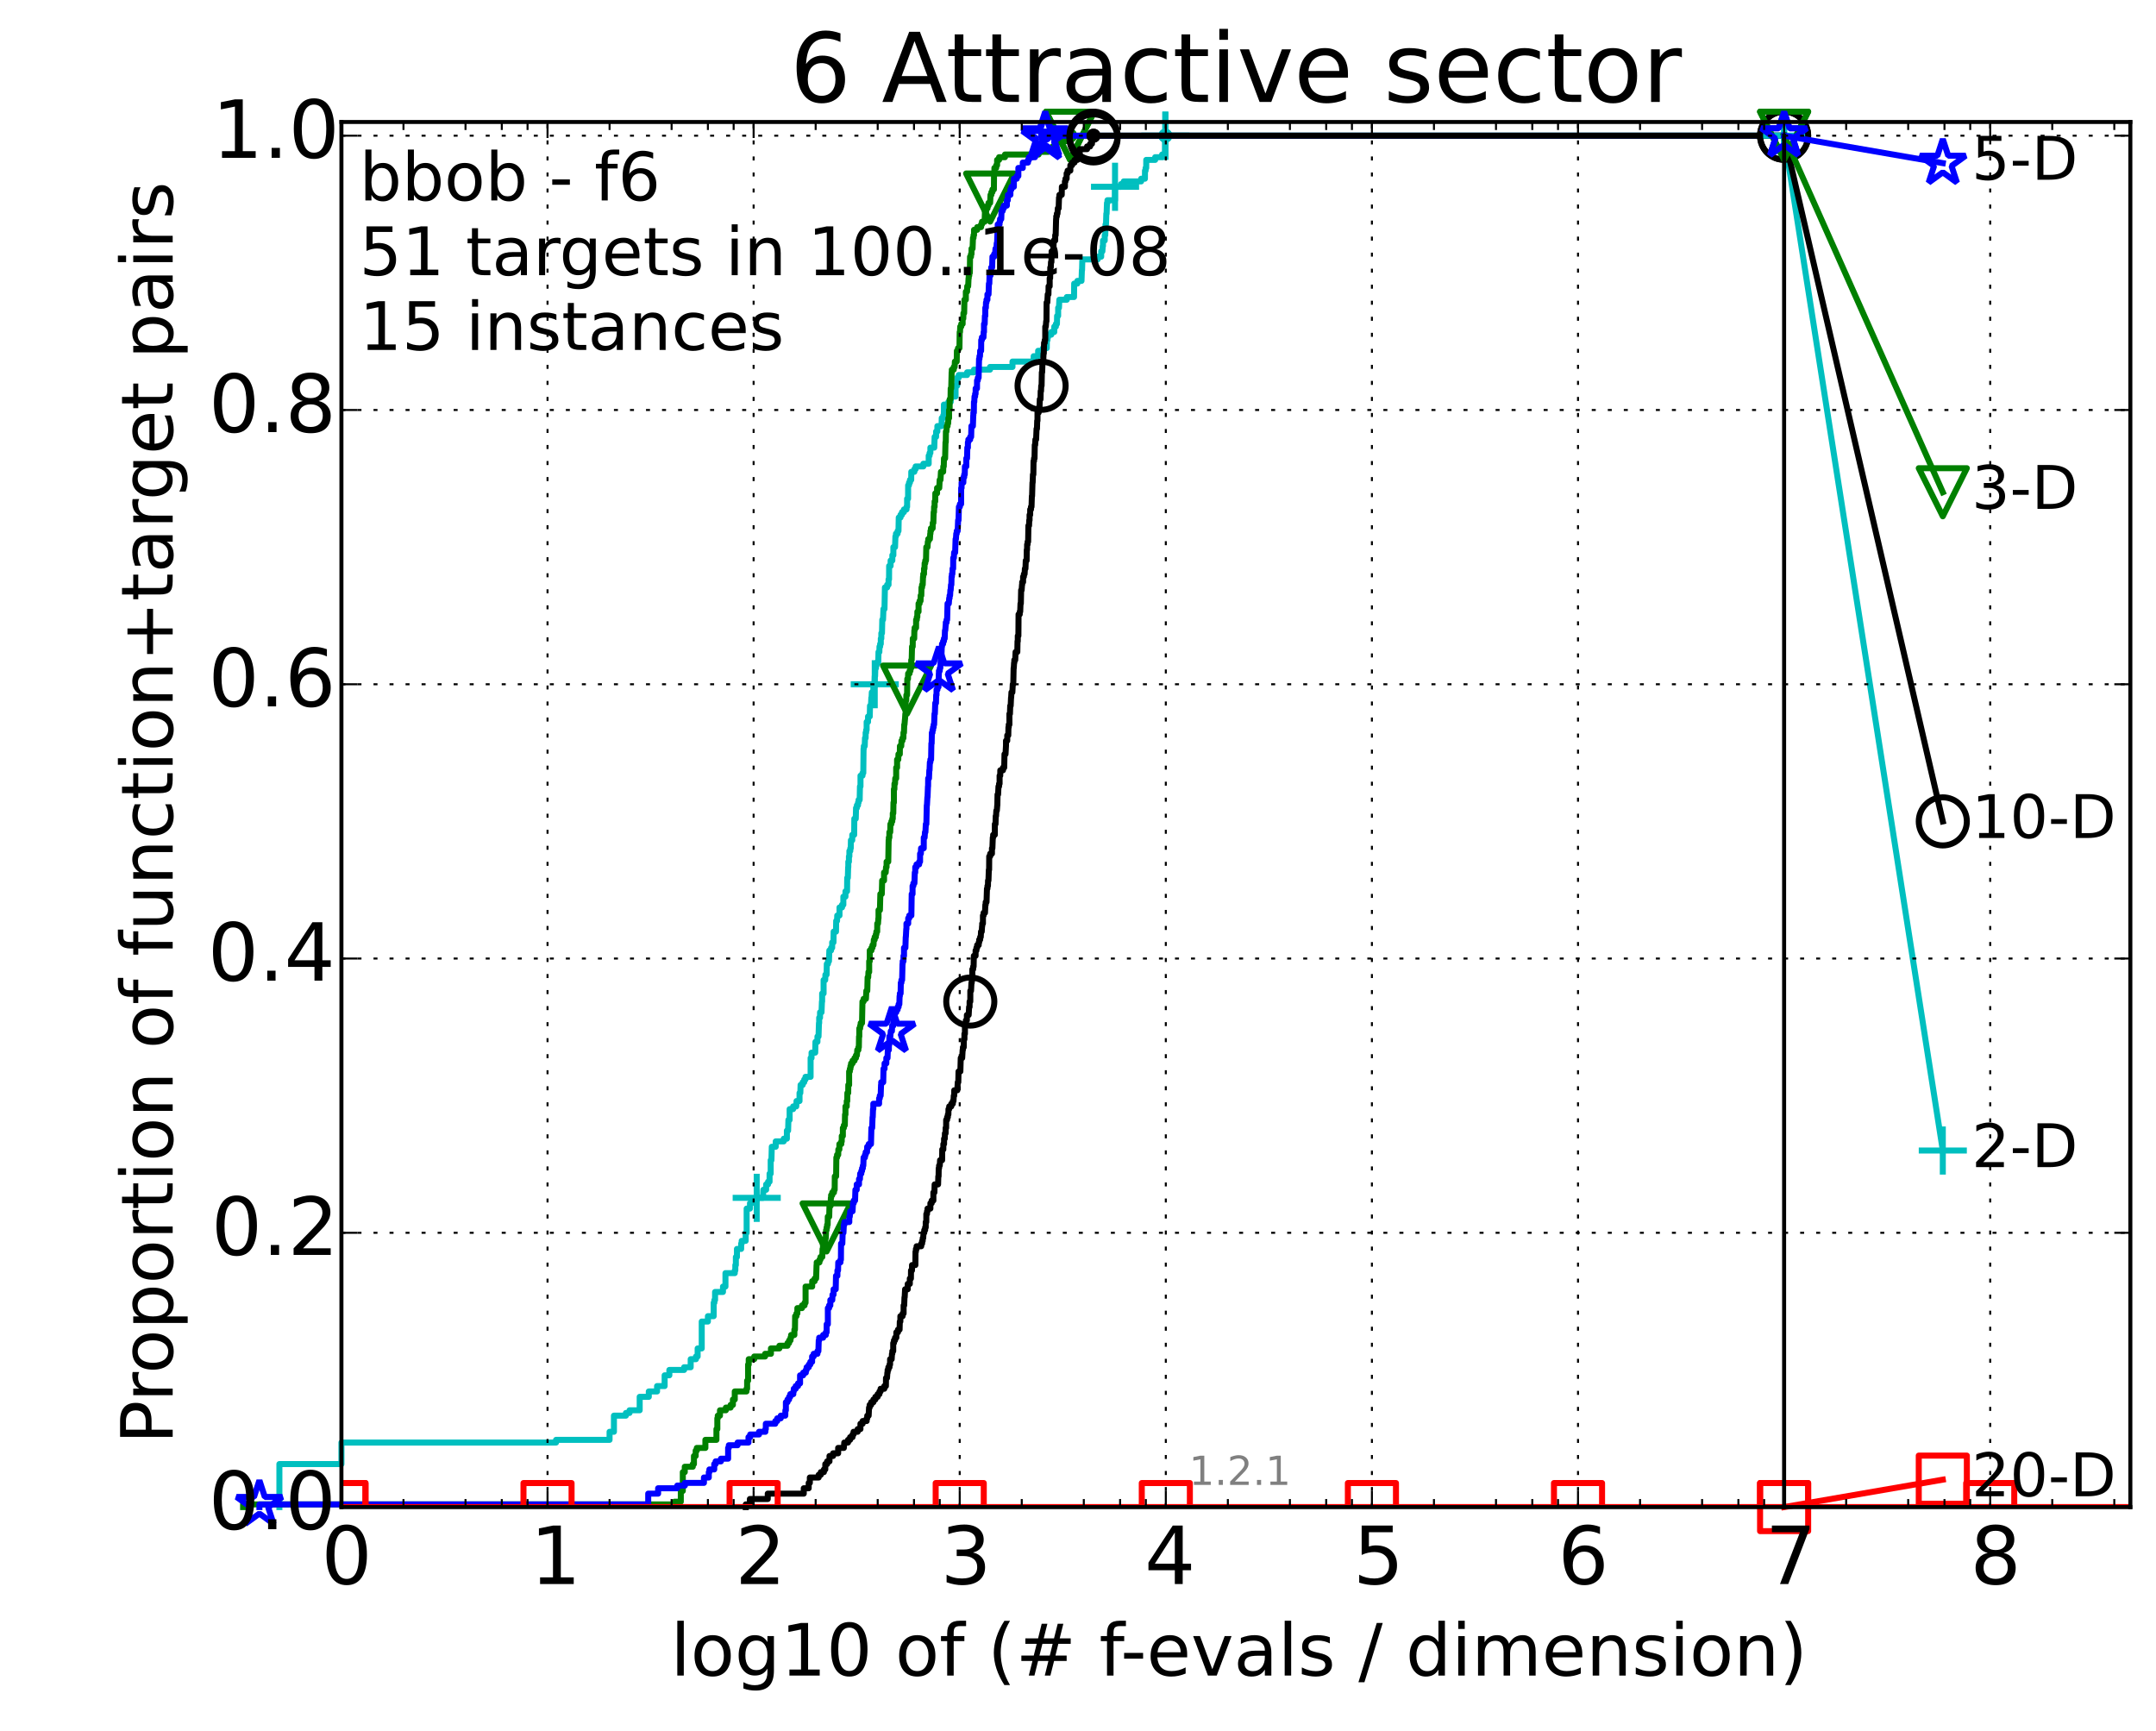 <?xml version="1.0" encoding="utf-8" standalone="no"?>
<!DOCTYPE svg PUBLIC "-//W3C//DTD SVG 1.1//EN"
  "http://www.w3.org/Graphics/SVG/1.1/DTD/svg11.dtd">
<!-- Created with matplotlib (http://matplotlib.org/) -->
<svg height="432pt" version="1.1" viewBox="0 0 538 432" width="538pt" xmlns="http://www.w3.org/2000/svg" xmlns:xlink="http://www.w3.org/1999/xlink">
 <defs>
  <style type="text/css">
*{stroke-linecap:butt;stroke-linejoin:round;}
  </style>
 </defs>
 <g id="figure_1">
  <g id="patch_1">
   <path d="
M0 432.436
L538.8 432.436
L538.8 0
L0 0
z
" style="fill:#ffffff;"/>
  </g>
  <g id="axes_1">
   <g id="patch_2">
    <path d="
M85.2 376.036
L531.6 376.036
L531.6 30.436
L85.2 30.436
z
" style="fill:#ffffff;"/>
   </g>
   <g id="line2d_1">
    <defs>
     <path d="
M0 1.5
C0.398 1.5 0.779 1.342 1.061 1.061
C1.342 0.779 1.5 0.398 1.5 0
C1.5 -0.398 1.342 -0.779 1.061 -1.061
C0.779 -1.342 0.398 -1.5 0 -1.5
C-0.398 -1.5 -0.779 -1.342 -1.061 -1.061
C-1.342 -0.779 -1.5 -0.398 -1.5 0
C-1.5 0.398 -1.342 0.779 -1.061 1.061
C-0.779 1.342 -0.398 1.5 0 1.5
z
" id="m977c291b42" style="stroke:#00bfbf;stroke-width:0.5;"/>
    </defs>
    <g>
     <use style="fill:#00bfbf;stroke:#00bfbf;stroke-width:0.5;" x="290.796" xlink:href="#m977c291b42" y="33.858"/>
     <use style="fill:#00bfbf;stroke:#00bfbf;stroke-width:0.5;" x="290.796" xlink:href="#m977c291b42" y="33.858"/>
    </g>
   </g>
   <g id="line2d_2">
    <path d="
M69.719 376.036
L69.719 365.301
L85.2 365.301
L85.2 359.934
L138.757 359.934
L138.757 359.263
L152.11 359.263
L152.11 357.25
L153.2 357.25
L153.2 353.224
L156.182 353.224
L156.182 352.553
L157.094 352.553
L157.094 351.882
L159.625 351.882
L159.625 348.528
L161.899 348.528
L161.899 347.186
L163.962 347.186
L163.962 345.844
L165.85 345.844
L165.85 343.16
L167.026 343.16
L167.026 341.818
L170.713 341.818
L170.713 341.147
L172.351 341.147
L172.351 339.135
L173.665 339.135
L173.665 338.464
L174.087 338.464
L174.087 336.451
L175.107 336.451
L175.107 329.742
L176.648 329.742
L176.648 328.4
L178.089 328.4
L178.089 325.045
L178.263 325.045
L178.263 324.374
L178.436 324.374
L178.436 322.361
L180.408 322.361
L180.408 321.019
L181.028 321.019
L181.028 317.665
L183.351 317.665
L183.351 316.994
L183.488 316.994
L183.488 315.652
L183.625 315.652
L183.625 313.639
L183.895 313.639
L183.895 311.626
L184.947 311.626
L184.947 310.284
L185.075 310.284
L185.075 309.613
L186.073 309.613
L186.073 307.601
L186.316 307.601
L186.316 301.562
L187.145 301.562
L187.145 300.22
L187.606 300.22
L187.606 299.549
L188.826 299.549
L188.826 298.878
L190.388 298.878
L190.488 296.866
L191.179 296.866
L191.179 295.524
L191.659 295.524
L191.659 294.853
L192.036 294.853
L192.036 292.84
L192.315 292.84
L192.315 289.485
L192.499 289.485
L192.59 286.131
L193.571 286.131
L193.571 284.789
L195.572 284.789
L195.572 284.118
L196.356 284.118
L196.356 282.105
L196.662 282.105
L196.738 279.421
L197.039 279.421
L197.039 276.737
L197.918 276.737
L197.918 276.067
L198.694 276.067
L198.763 274.725
L199.511 274.725
L199.511 272.712
L199.711 272.712
L199.777 270.699
L200.3 270.699
L200.3 270.028
L200.684 270.028
L200.684 269.357
L200.999 269.357
L200.999 268.686
L202.275 268.686
L202.275 263.99
L202.51 263.99
L202.51 262.648
L203.427 262.648
L203.483 259.964
L203.981 259.964
L203.981 258.622
L204.253 258.622
L204.361 255.267
L204.415 255.267
L204.415 253.926
L204.628 253.926
L204.628 252.584
L204.998 252.584
L205.102 249.9
L205.154 249.9
L205.154 247.887
L205.515 247.887
L205.515 244.532
L205.92 244.532
L205.97 243.191
L206.268 243.191
L206.318 240.507
L206.612 240.507
L206.612 239.836
L206.854 239.836
L206.95 237.152
L207.377 237.152
L207.377 236.481
L207.657 236.481
L207.657 235.139
L207.98 235.139
L208.026 232.456
L208.612 232.456
L208.656 229.772
L208.877 229.772
L208.921 228.43
L209.484 228.43
L209.484 226.417
L210.117 226.417
L210.117 225.746
L210.447 225.746
L210.447 223.733
L210.974 223.733
L210.974 222.392
L211.371 222.392
L211.41 219.037
L211.566 219.037
L211.644 216.353
L211.683 216.353
L211.683 215.011
L211.838 215.011
L211.838 213.669
L211.953 213.669
L211.953 212.327
L212.182 212.327
L212.182 211.657
L212.295 211.657
L212.333 209.644
L212.669 209.644
L212.669 208.302
L213.146 208.302
L213.183 204.276
L213.542 204.276
L213.614 201.592
L213.826 201.592
L213.826 200.922
L214.106 200.922
L214.106 200.251
L214.245 200.251
L214.245 199.58
L214.52 199.58
L214.588 196.225
L214.724 196.225
L214.724 193.541
L215.226 193.541
L215.226 192.87
L215.423 192.87
L215.489 186.832
L215.554 186.832
L215.554 186.161
L215.781 186.161
L215.846 184.148
L216.006 184.148
L216.006 182.806
L216.133 182.806
L216.133 182.135
L216.26 182.135
L216.26 180.122
L216.605 180.122
L216.605 178.781
L217.036 178.781
L217.097 176.097
L217.339 176.097
L217.429 174.084
L217.489 174.084
L217.549 172.742
L217.933 172.742
L217.933 171.4
L218.196 171.4
L218.282 168.717
L218.369 168.717
L218.426 166.704
L218.597 166.704
L218.597 166.033
L218.739 166.033
L218.739 165.362
L219.159 165.362
L219.215 162.678
L219.435 162.678
L219.463 161.336
L219.626 161.336
L219.626 160.665
L219.789 160.665
L219.789 159.323
L219.923 159.323
L219.923 157.982
L220.083 157.982
L220.163 154.627
L220.348 154.627
L220.453 151.943
L220.713 151.943
L220.817 146.576
L221.376 146.576
L221.376 145.905
L221.725 145.905
L221.725 144.563
L221.849 144.563
L221.873 141.208
L222.239 141.208
L222.239 139.866
L222.67 139.866
L222.67 138.524
L222.929 138.524
L222.929 136.511
L223.347 136.511
L223.439 133.828
L223.576 133.828
L223.576 133.157
L223.982 133.157
L223.982 132.486
L224.204 132.486
L224.271 129.131
L224.708 129.131
L224.708 128.46
L225.073 128.46
L225.073 127.789
L225.557 127.789
L225.557 127.118
L226.214 127.118
L226.214 126.447
L226.355 126.447
L226.355 124.435
L226.595 124.435
L226.615 121.08
L226.833 121.08
L226.833 120.409
L227.067 120.409
L227.067 119.738
L227.377 119.738
L227.396 117.725
L228.169 117.725
L228.169 117.054
L228.482 117.054
L228.482 116.383
L230.407 116.383
L230.407 115.712
L231.742 115.712
L231.742 113.7
L231.962 113.7
L231.962 113.029
L232.164 113.029
L232.164 111.687
L233.135 111.687
L233.223 109.003
L233.59 109.003
L233.59 107.661
L233.908 107.661
L233.908 106.319
L234.958 106.319
L234.999 104.306
L235.378 104.306
L235.378 103.636
L235.538 103.636
L235.538 100.952
L236.656 100.952
L236.656 100.281
L237.244 100.281
L237.244 98.939
L238.446 98.939
L238.446 96.255
L238.84 96.255
L238.84 94.242
L239.239 94.242
L239.239 93.572
L241.328 93.572
L241.328 92.9
L243.031 92.9
L243.031 92.23
L247.041 92.23
L247.041 91.559
L252.651 91.559
L252.651 90.217
L257.938 90.217
L257.938 88.875
L259.049 88.875
L259.049 87.533
L260.257 87.533
L260.257 86.862
L261.206 86.862
L261.223 84.849
L261.387 84.849
L261.387 84.178
L261.512 84.178
L261.512 83.507
L262.338 83.507
L262.338 82.837
L263.081 82.837
L263.081 81.495
L263.481 81.495
L263.481 80.824
L263.742 80.824
L263.784 78.811
L264.046 78.811
L264.046 76.798
L264.253 76.798
L264.341 74.785
L266.206 74.785
L266.206 74.114
L268.012 74.114
L268.043 70.76
L268.84 70.76
L268.84 70.089
L269.875 70.089
L269.969 67.405
L270.015 67.405
L270.083 64.721
L273.917 64.721
L273.917 64.05
L274.787 64.05
L274.787 62.708
L275.088 62.708
L275.174 61.367
L275.235 61.367
L275.235 60.025
L275.67 60.025
L275.67 58.683
L275.805 58.683
L275.862 55.999
L275.986 55.999
L276.067 53.315
L276.138 53.315
L276.233 50.632
L276.352 50.632
L276.352 49.961
L278.241 49.961
L278.241 46.606
L279.725 46.606
L279.725 45.935
L280.415 45.935
L280.415 45.264
L284.757 45.264
L284.757 44.593
L285.7 44.593
L285.714 42.58
L285.87 42.58
L285.87 41.909
L286.025 41.909
L286.032 39.897
L288.257 39.897
L288.257 39.225
L289.985 39.225
L289.985 38.555
L290.718 38.555
L290.796 33.858
L445.2 33.858
L445.2 33.858" style="fill:none;stroke:#00bfbf;stroke-linecap:square;stroke-width:1.5;"/>
   </g>
   <g id="line2d_3">
    <defs>
     <path d="
M-6 0
L6 0
M0 6
L0 -6" id="m3e4de746de" style="stroke:#00bfbf;stroke-width:1.5;"/>
    </defs>
    <g>
     <use style="fill:none;stroke:#00bfbf;stroke-width:1.5;" x="188.826" xlink:href="#m3e4de746de" y="298.878"/>
     <use style="fill:none;stroke:#00bfbf;stroke-width:1.5;" x="218.282" xlink:href="#m3e4de746de" y="170.729"/>
     <use style="fill:none;stroke:#00bfbf;stroke-width:1.5;" x="278.241" xlink:href="#m3e4de746de" y="46.606"/>
     <use style="fill:none;stroke:#00bfbf;stroke-width:1.5;" x="290.796" xlink:href="#m3e4de746de" y="33.858"/>
     <use style="fill:none;stroke:#00bfbf;stroke-width:1.5;" x="290.796" xlink:href="#m3e4de746de" y="33.858"/>
     <use style="fill:none;stroke:#00bfbf;stroke-width:1.5;" x="445.2" xlink:href="#m3e4de746de" y="33.858"/>
    </g>
   </g>
   <g id="line2d_4"/>
   <g id="line2d_5">
    <defs>
     <path d="
M0 1.5
C0.398 1.5 0.779 1.342 1.061 1.061
C1.342 0.779 1.5 0.398 1.5 0
C1.5 -0.398 1.342 -0.779 1.061 -1.061
C0.779 -1.342 0.398 -1.5 0 -1.5
C-0.398 -1.5 -0.779 -1.342 -1.061 -1.061
C-1.342 -0.779 -1.5 -0.398 -1.5 0
C-1.5 0.398 -1.342 0.779 -1.061 1.061
C-0.779 1.342 -0.398 1.5 0 1.5
z
" id="mb0b177905e" style="stroke:#008000;stroke-width:0.5;"/>
    </defs>
    <g>
     <use style="fill:#008000;stroke:#008000;stroke-width:0.5;" x="267.032" xlink:href="#mb0b177905e" y="33.858"/>
     <use style="fill:#008000;stroke:#008000;stroke-width:0.5;" x="267.032" xlink:href="#mb0b177905e" y="33.858"/>
    </g>
   </g>
   <g id="line2d_6">
    <path d="
M60.662 376.036
L60.662 375.365
L168.324 375.365
L168.324 374.694
L169.889 374.694
L169.889 372.011
L170.387 372.011
L170.387 367.314
L170.875 367.314
L170.875 365.972
L172.871 365.972
L172.871 365.301
L173.163 365.301
L173.163 363.288
L173.594 363.288
L173.594 361.947
L173.877 361.947
L173.877 361.276
L176.019 361.276
L176.019 359.263
L178.777 359.263
L178.777 356.579
L179.001 356.579
L179.001 353.895
L179.112 353.895
L179.112 353.224
L179.661 353.224
L179.661 351.882
L181.13 351.882
L181.13 351.212
L182.316 351.212
L182.316 350.541
L182.886 350.541
L182.886 349.199
L183.351 349.199
L183.351 347.186
L186.276 347.186
L186.276 346.515
L186.436 346.515
L186.436 344.502
L186.675 344.502
L186.675 340.477
L186.833 340.477
L186.833 339.135
L188.206 339.135
L188.206 338.464
L190.918 338.464
L190.918 337.793
L192.376 337.793
L192.376 336.451
L194.483 336.451
L194.483 335.78
L196.51 335.78
L196.51 335.109
L196.914 335.109
L196.914 334.438
L197.262 334.438
L197.262 333.767
L197.409 333.767
L197.409 333.096
L198.227 333.096
L198.227 331.754
L198.368 331.754
L198.415 328.4
L198.74 328.4
L198.74 327.729
L198.97 327.729
L198.97 326.387
L200.127 326.387
L200.127 325.716
L200.768 325.716
L200.768 325.045
L201.019 325.045
L201.019 321.019
L202.666 321.019
L202.666 319.677
L203.277 319.677
L203.277 319.007
L203.65 319.007
L203.761 315.652
L203.798 315.652
L203.798 314.981
L204.486 314.981
L204.486 314.31
L204.735 314.31
L204.735 313.639
L205.189 313.639
L205.258 311.626
L205.361 311.626
L205.361 310.284
L205.937 310.284
L205.97 308.942
L206.07 308.942
L206.136 306.93
L206.268 306.93
L206.268 306.259
L206.4 306.259
L206.4 305.588
L206.53 305.588
L206.563 303.575
L206.918 303.575
L206.982 300.891
L207.267 300.891
L207.33 298.878
L207.393 298.878
L207.393 298.207
L207.673 298.207
L207.673 297.537
L208.102 297.537
L208.102 296.866
L208.283 296.866
L208.313 293.511
L208.641 293.511
L208.701 288.814
L208.877 288.814
L208.877 288.143
L209.168 288.143
L209.197 286.802
L209.456 286.802
L209.456 285.46
L209.936 285.46
L209.936 284.789
L210.048 284.789
L210.048 283.447
L210.324 283.447
L210.324 281.434
L210.57 281.434
L210.57 280.763
L210.813 280.763
L210.867 278.079
L210.974 278.079
L210.974 276.067
L211.292 276.067
L211.292 274.725
L211.423 274.725
L211.449 272.712
L211.657 272.712
L211.683 270.699
L211.889 270.699
L211.889 267.344
L212.067 267.344
L212.067 266.673
L212.219 266.673
L212.219 266.002
L212.37 266.002
L212.37 265.332
L212.743 265.332
L212.743 264.661
L213.231 264.661
L213.231 263.99
L213.59 263.99
L213.59 263.319
L213.826 263.319
L213.92 261.977
L214.199 261.977
L214.199 261.306
L214.314 261.306
L214.36 258.622
L214.428 258.622
L214.428 256.609
L214.633 256.609
L214.633 255.938
L214.769 255.938
L214.769 255.267
L215.104 255.267
L215.214 249.9
L215.5 249.9
L215.5 249.229
L216.08 249.229
L216.186 247.216
L216.417 247.216
L216.501 243.862
L216.646 243.862
L216.708 242.52
L216.893 242.52
L216.893 239.836
L217.036 239.836
L217.036 237.152
L217.459 237.152
L217.459 236.481
L217.717 236.481
L217.717 235.81
L217.972 235.81
L218.05 234.468
L218.263 234.468
L218.263 233.797
L218.55 233.797
L218.55 233.127
L218.683 233.127
L218.683 232.456
L218.89 232.456
L218.908 230.443
L219.095 230.443
L219.187 229.101
L219.224 229.101
L219.224 227.088
L219.572 227.088
L219.68 223.062
L220.039 223.062
L220.128 219.708
L220.601 219.708
L220.601 217.695
L221.013 217.695
L221.098 216.353
L221.233 216.353
L221.233 215.011
L221.651 215.011
L221.75 209.644
L221.799 209.644
L221.799 208.973
L221.93 208.973
L221.93 207.631
L222.142 207.631
L222.19 205.618
L222.431 205.618
L222.431 204.947
L222.654 204.947
L222.654 204.276
L222.78 204.276
L222.78 202.934
L222.906 202.934
L222.952 200.251
L223.061 200.251
L223.061 196.896
L223.185 196.896
L223.201 195.554
L223.339 195.554
L223.4 194.212
L223.629 194.212
L223.629 191.528
L223.855 191.528
L223.855 189.516
L224.153 189.516
L224.197 188.174
L224.534 188.174
L224.563 186.161
L224.894 186.161
L224.952 184.819
L225.193 184.819
L225.193 184.148
L225.432 184.148
L225.446 182.806
L225.571 182.806
L225.64 180.793
L225.709 180.793
L225.819 179.452
L225.833 179.452
L225.915 178.11
L225.997 178.11
L225.997 174.755
L226.146 174.755
L226.174 173.413
L226.348 173.413
L226.402 169.387
L226.575 169.387
L226.615 168.046
L226.97 168.046
L226.97 167.375
L227.19 167.375
L227.19 166.704
L227.37 166.704
L227.383 164.691
L227.498 164.691
L227.587 161.336
L227.751 161.336
L227.777 159.323
L228.126 159.323
L228.163 157.311
L228.237 157.311
L228.237 156.64
L228.592 156.64
L228.604 154.627
L228.785 154.627
L228.785 153.956
L228.905 153.956
L228.917 152.614
L229.213 152.614
L229.213 150.601
L229.471 150.601
L229.471 149.93
L229.715 149.93
L229.738 148.588
L229.898 148.588
L229.944 146.576
L230.092 146.576
L230.092 145.905
L230.25 145.905
L230.329 143.892
L230.385 143.892
L230.385 143.221
L230.574 143.221
L230.574 141.879
L230.696 141.879
L230.729 140.537
L230.883 140.537
L230.883 139.866
L231.068 139.866
L231.144 136.511
L231.455 136.511
L231.53 135.17
L231.636 135.17
L231.636 134.499
L232.045 134.499
L232.128 133.157
L232.18 133.157
L232.18 132.486
L232.303 132.486
L232.303 131.815
L232.73 131.815
L232.75 130.473
L232.901 130.473
L232.981 127.789
L233.07 127.789
L233.09 126.447
L233.219 126.447
L233.219 125.106
L233.376 125.106
L233.395 123.093
L233.831 123.093
L233.831 121.751
L234.38 121.751
L234.483 119.738
L234.687 119.738
L234.798 117.725
L235.351 117.725
L235.387 116.383
L235.503 116.383
L235.556 114.371
L235.838 114.371
L235.935 110.345
L236.004 110.345
L236.039 107.661
L236.169 107.661
L236.264 106.319
L236.452 106.319
L236.452 105.648
L236.597 105.648
L236.664 104.306
L236.833 104.306
L236.833 102.294
L236.966 102.294
L236.983 99.61
L237.19 99.61
L237.232 96.926
L237.363 96.926
L237.469 92.9
L237.51 92.9
L237.51 92.23
L237.993 92.23
L237.993 91.559
L238.222 91.559
L238.277 90.217
L238.736 90.217
L238.782 87.533
L239.057 87.533
L239.057 86.862
L239.419 86.862
L239.478 82.837
L239.56 82.837
L239.612 81.495
L239.862 81.495
L239.862 80.824
L240.211 80.824
L240.211 79.482
L240.376 79.482
L240.412 78.14
L240.59 78.14
L240.66 74.785
L241.011 74.785
L241.011 72.772
L241.322 72.772
L241.356 71.43
L241.594 71.43
L241.689 69.418
L241.736 69.418
L241.736 68.747
L241.87 68.747
L241.87 68.076
L242.01 68.076
L242.063 64.05
L242.301 64.05
L242.301 63.379
L242.432 63.379
L242.432 62.037
L242.691 62.037
L242.794 59.354
L242.929 59.354
L242.929 58.683
L243.056 58.683
L243.056 57.341
L243.848 57.341
L243.848 56.67
L244.812 56.67
L244.812 55.999
L245.034 55.999
L245.034 55.328
L245.698 55.328
L245.788 52.644
L246.095 52.644
L246.095 51.973
L246.424 51.973
L246.424 51.302
L246.669 51.302
L246.669 50.632
L247.07 50.632
L247.17 48.619
L247.386 48.619
L247.386 47.948
L247.64 47.948
L247.64 47.277
L248.015 47.277
L248.05 43.251
L248.141 43.251
L248.141 41.909
L248.586 41.909
L248.586 41.238
L248.813 41.238
L248.813 39.897
L249.308 39.897
L249.308 39.225
L250.779 39.225
L250.779 38.555
L259.172 38.555
L259.172 37.884
L261.598 37.884
L261.598 37.213
L262.668 37.213
L262.668 36.542
L263.577 36.542
L263.577 35.2
L267.032 35.2
L267.032 33.858
L445.2 33.858
L445.2 33.858" style="fill:none;stroke:#008000;stroke-linecap:square;stroke-width:1.5;"/>
   </g>
   <g id="line2d_7">
    <defs>
     <path d="
M-7.34788e-16 6
L6 -6
L-6 -6
z
" id="m397e16cd68" style="stroke:#008000;stroke-linejoin:miter;stroke-width:1.5;"/>
    </defs>
    <g>
     <use style="fill:none;stroke:#008000;stroke-linejoin:miter;stroke-width:1.5;" x="206.268" xlink:href="#m397e16cd68" y="306.259"/>
     <use style="fill:none;stroke:#008000;stroke-linejoin:miter;stroke-width:1.5;" x="226.348" xlink:href="#m397e16cd68" y="172.071"/>
     <use style="fill:none;stroke:#008000;stroke-linejoin:miter;stroke-width:1.5;" x="247.08" xlink:href="#m397e16cd68" y="49.29"/>
     <use style="fill:none;stroke:#008000;stroke-linejoin:miter;stroke-width:1.5;" x="267.032" xlink:href="#m397e16cd68" y="33.858"/>
     <use style="fill:none;stroke:#008000;stroke-linejoin:miter;stroke-width:1.5;" x="267.032" xlink:href="#m397e16cd68" y="33.858"/>
     <use style="fill:none;stroke:#008000;stroke-linejoin:miter;stroke-width:1.5;" x="445.2" xlink:href="#m397e16cd68" y="33.858"/>
    </g>
   </g>
   <g id="line2d_8"/>
   <g id="line2d_9">
    <defs>
     <path d="
M0 1.5
C0.398 1.5 0.779 1.342 1.061 1.061
C1.342 0.779 1.5 0.398 1.5 0
C1.5 -0.398 1.342 -0.779 1.061 -1.061
C0.779 -1.342 0.398 -1.5 0 -1.5
C-0.398 -1.5 -0.779 -1.342 -1.061 -1.061
C-1.342 -0.779 -1.5 -0.398 -1.5 0
C-1.5 0.398 -1.342 0.779 -1.061 1.061
C-0.779 1.342 -0.398 1.5 0 1.5
z
" id="m76a7ce5b4a" style="stroke:#0000ff;stroke-width:0.5;"/>
    </defs>
    <g>
     <use style="fill:#0000ff;stroke:#0000ff;stroke-width:0.5;" x="260.812" xlink:href="#m76a7ce5b4a" y="33.858"/>
     <use style="fill:#0000ff;stroke:#0000ff;stroke-width:0.5;" x="260.812" xlink:href="#m76a7ce5b4a" y="33.858"/>
    </g>
   </g>
   <g id="line2d_10">
    <path d="
M64.734 376.036
L64.734 375.365
L161.754 375.365
L161.754 372.682
L164.223 372.682
L164.223 371.34
L168.998 371.34
L168.998 370.669
L170.907 370.669
L170.907 369.998
L175.658 369.998
L175.658 368.656
L176.87 368.656
L176.87 367.314
L177.017 367.314
L177.017 366.643
L178.228 366.643
L178.228 365.301
L178.573 365.301
L178.573 364.63
L179.898 364.63
L179.898 363.959
L181.691 363.959
L181.691 361.276
L181.869 361.276
L181.869 360.605
L184.056 360.605
L184.056 359.934
L186.77 359.934
L186.77 358.592
L187.192 358.592
L187.192 357.921
L189.401 357.921
L189.401 357.25
L190.984 357.25
L190.984 356.579
L191.101 356.579
L191.101 355.237
L193.466 355.237
L193.466 354.566
L193.951 354.566
L193.951 353.895
L194.826 353.895
L194.826 353.224
L195.952 353.224
L195.983 351.882
L196.108 351.882
L196.108 349.87
L196.51 349.87
L196.51 349.199
L196.904 349.199
L196.904 348.528
L197.202 348.528
L197.202 347.857
L197.961 347.857
L197.961 347.186
L198.075 347.186
L198.075 346.515
L198.555 346.515
L198.555 345.844
L199.133 345.844
L199.133 345.173
L199.644 345.173
L199.644 343.16
L200.428 343.16
L200.428 342.489
L201.086 342.489
L201.086 341.818
L201.284 341.818
L201.284 341.147
L201.822 341.147
L201.822 340.477
L202.204 340.477
L202.204 339.806
L202.65 339.806
L202.65 338.464
L203.042 338.464
L203.042 337.793
L203.981 337.793
L203.981 337.122
L204.221 337.122
L204.307 334.438
L204.415 334.438
L204.415 333.767
L205.402 333.767
L205.402 333.096
L206.07 333.096
L206.07 332.425
L206.268 332.425
L206.288 330.412
L206.582 330.412
L206.582 326.387
L206.892 326.387
L206.892 325.716
L207.198 325.716
L207.198 324.374
L207.685 324.374
L207.741 323.032
L207.998 323.032
L208.017 321.69
L208.54 321.69
L208.612 318.336
L208.965 318.336
L208.965 316.994
L209.122 316.994
L209.174 314.981
L209.723 314.981
L209.723 314.31
L209.841 314.31
L209.875 310.284
L210.192 310.284
L210.275 307.601
L210.472 307.601
L210.57 305.588
L210.7 305.588
L210.7 304.917
L211.93 304.917
L211.93 303.575
L212.052 303.575
L212.159 302.233
L212.743 302.233
L212.847 300.22
L213.037 300.22
L213.037 299.549
L213.37 299.549
L213.456 296.866
L213.784 296.866
L213.784 295.524
L214.355 295.524
L214.355 294.182
L214.588 294.182
L214.642 292.84
L214.926 292.84
L214.926 292.169
L215.113 292.169
L215.113 291.498
L215.311 291.498
L215.311 290.827
L215.43 290.827
L215.495 288.814
L215.833 288.814
L215.833 288.143
L216.012 288.143
L216.012 287.472
L216.355 287.472
L216.392 286.131
L216.778 286.131
L216.778 285.46
L217.339 285.46
L217.447 281.434
L217.638 281.434
L217.733 278.75
L217.78 278.75
L217.851 276.737
L217.922 276.737
L217.922 275.396
L219.364 275.396
L219.364 274.054
L219.539 274.054
L219.539 273.383
L219.756 273.383
L219.853 270.699
L219.896 270.699
L219.896 270.028
L220.395 270.028
L220.469 266.673
L220.729 266.673
L220.729 265.332
L221.169 265.332
L221.169 263.99
L221.472 263.99
L221.541 261.977
L221.799 261.977
L221.819 260.635
L221.917 260.635
L221.927 258.622
L222.171 258.622
L222.277 257.28
L222.565 257.28
L222.622 255.938
L222.906 255.938
L222.906 254.597
L223.064 254.597
L223.13 253.255
L223.25 253.255
L223.25 252.584
L223.653 252.584
L223.653 251.913
L223.995 251.913
L223.995 251.242
L224.235 251.242
L224.235 250.571
L224.42 250.571
L224.481 248.558
L224.543 248.558
L224.543 247.887
L224.734 247.887
L224.785 245.203
L224.932 245.203
L224.932 244.532
L225.111 244.532
L225.213 240.507
L225.255 240.507
L225.255 239.836
L225.448 239.836
L225.448 238.494
L225.582 238.494
L225.582 236.481
L225.929 236.481
L226.011 233.797
L226.043 233.797
L226.149 231.785
L226.19 231.785
L226.19 230.443
L226.631 230.443
L226.631 229.101
L226.891 229.101
L226.891 228.43
L227.419 228.43
L227.503 223.062
L227.716 223.062
L227.716 221.05
L227.919 221.05
L227.919 220.379
L228.18 220.379
L228.276 217.695
L228.387 217.695
L228.387 216.353
L228.7 216.353
L228.7 215.682
L229.364 215.682
L229.364 215.011
L229.588 215.011
L229.594 212.998
L229.788 212.998
L229.837 211.657
L230.508 211.657
L230.514 208.973
L230.727 208.973
L230.813 207.631
L230.924 207.631
L231.029 205.618
L231.159 205.618
L231.269 200.922
L231.308 200.922
L231.417 198.909
L231.455 198.909
L231.558 196.225
L231.589 196.225
L231.615 194.212
L231.817 194.212
L231.899 192.199
L231.955 192.199
L232.037 190.187
L232.161 190.187
L232.161 189.516
L232.34 189.516
L232.414 185.49
L232.481 185.49
L232.536 182.806
L232.688 182.806
L232.688 182.135
L232.833 182.135
L232.833 181.464
L232.977 181.464
L232.977 180.793
L233.096 180.793
L233.191 178.11
L233.28 178.11
L233.38 175.426
L233.561 175.426
L233.607 173.413
L233.694 173.413
L233.7 172.071
L233.925 172.071
L233.925 171.4
L234.187 171.4
L234.272 168.046
L234.3 168.046
L234.3 167.375
L234.507 167.375
L234.507 166.704
L234.641 166.704
L234.741 164.691
L234.785 164.691
L234.785 163.349
L234.933 163.349
L235.01 161.336
L235.064 161.336
L235.064 160.665
L235.335 160.665
L235.335 159.994
L235.544 159.994
L235.544 159.323
L235.735 159.323
L235.803 157.311
L235.877 157.311
L235.982 155.969
L236.008 155.969
L236.008 155.298
L236.21 155.298
L236.21 154.627
L236.344 154.627
L236.447 150.601
L236.762 150.601
L236.858 149.259
L236.958 149.259
L236.958 148.588
L237.083 148.588
L237.152 147.247
L237.227 147.247
L237.31 145.905
L237.399 145.905
L237.448 143.892
L237.531 143.892
L237.531 143.221
L237.648 143.221
L237.691 141.879
L237.846 141.879
L237.865 139.195
L238.028 139.195
L238.085 137.853
L238.345 137.853
L238.453 134.499
L238.541 134.499
L238.62 133.157
L238.741 133.157
L238.741 132.486
L238.975 132.486
L239.085 129.802
L239.189 129.802
L239.284 126.447
L239.526 126.447
L239.526 125.776
L239.827 125.776
L239.849 121.751
L239.95 121.751
L239.95 120.409
L240.383 120.409
L240.413 119.067
L240.601 119.067
L240.601 118.396
L240.741 118.396
L240.783 116.383
L241.13 116.383
L241.13 114.371
L241.316 114.371
L241.382 111.687
L241.525 111.687
L241.525 110.345
L241.639 110.345
L241.639 109.674
L242.089 109.674
L242.089 109.003
L242.334 109.003
L242.404 106.319
L242.77 106.319
L242.862 103.636
L242.889 103.636
L242.889 102.965
L243.008 102.965
L243.038 100.281
L243.122 100.281
L243.175 98.939
L243.326 98.939
L243.326 98.268
L243.446 98.268
L243.461 96.926
L243.791 96.926
L243.81 94.913
L244.004 94.913
L244.004 94.242
L244.204 94.242
L244.308 89.546
L244.412 89.546
L244.412 88.875
L244.548 88.875
L244.584 87.533
L244.824 87.533
L244.852 84.849
L245.017 84.849
L245.017 84.178
L245.411 84.178
L245.455 82.837
L245.541 82.837
L245.544 80.824
L245.714 80.824
L245.768 78.811
L245.869 78.811
L245.869 76.798
L246.009 76.798
L246.043 75.456
L246.169 75.456
L246.169 74.785
L246.396 74.785
L246.396 73.443
L246.676 73.443
L246.773 70.76
L246.87 70.76
L246.927 68.747
L247.166 68.747
L247.166 68.076
L247.34 68.076
L247.34 66.734
L247.571 66.734
L247.652 64.05
L248.078 64.05
L248.078 63.379
L248.305 63.379
L248.413 62.037
L248.649 62.037
L248.72 60.696
L248.808 60.696
L248.908 58.012
L248.967 58.012
L248.967 55.999
L249.424 55.999
L249.424 55.328
L249.541 55.328
L249.541 54.657
L249.849 54.657
L249.911 52.644
L250.203 52.644
L250.203 51.973
L250.488 51.973
L250.488 51.302
L251.25 51.302
L251.25 49.961
L251.487 49.961
L251.51 48.619
L252.13 48.619
L252.13 47.277
L252.382 47.277
L252.382 46.606
L252.993 46.606
L252.993 44.593
L253.723 44.593
L253.723 43.922
L254.116 43.922
L254.116 41.909
L255.22 41.909
L255.22 40.567
L256.52 40.567
L256.52 39.897
L256.763 39.897
L256.763 39.225
L258.273 39.225
L258.273 38.555
L258.74 38.555
L258.74 37.884
L259.077 37.884
L259.077 37.213
L259.436 37.213
L259.436 35.871
L260.047 35.871
L260.047 35.2
L260.43 35.2
L260.43 34.529
L260.812 34.529
L260.812 33.858
L445.2 33.858
L445.2 33.858" style="fill:none;stroke:#0000ff;stroke-linecap:square;stroke-width:1.5;"/>
   </g>
   <g id="line2d_11">
    <defs>
     <path d="
M3.67394e-16 -6
L-1.347 -1.854
L-5.706 -1.854
L-2.18 0.708
L-3.527 4.854
L-4.20996e-16 2.292
L3.527 4.854
L2.18 0.708
L5.706 -1.854
L1.347 -1.854
z
" id="m0933169453" style="stroke:#0000ff;stroke-linejoin:bevel;stroke-width:1.5;"/>
    </defs>
    <g>
     <use style="fill:none;stroke:#0000ff;stroke-linejoin:bevel;stroke-width:1.5;" x="64.735" xlink:href="#m0933169453" y="375.365"/>
     <use style="fill:none;stroke:#0000ff;stroke-linejoin:bevel;stroke-width:1.5;" x="222.565" xlink:href="#m0933169453" y="257.28"/>
     <use style="fill:none;stroke:#0000ff;stroke-linejoin:bevel;stroke-width:1.5;" x="234.3" xlink:href="#m0933169453" y="167.375"/>
     <use style="fill:none;stroke:#0000ff;stroke-linejoin:bevel;stroke-width:1.5;" x="260.812" xlink:href="#m0933169453" y="34.529"/>
     <use style="fill:none;stroke:#0000ff;stroke-linejoin:bevel;stroke-width:1.5;" x="260.812" xlink:href="#m0933169453" y="33.858"/>
     <use style="fill:none;stroke:#0000ff;stroke-linejoin:bevel;stroke-width:1.5;" x="445.2" xlink:href="#m0933169453" y="33.858"/>
    </g>
   </g>
   <g id="line2d_12"/>
   <g id="line2d_13">
    <defs>
     <path d="
M0 1.5
C0.398 1.5 0.779 1.342 1.061 1.061
C1.342 0.779 1.5 0.398 1.5 0
C1.5 -0.398 1.342 -0.779 1.061 -1.061
C0.779 -1.342 0.398 -1.5 0 -1.5
C-0.398 -1.5 -0.779 -1.342 -1.061 -1.061
C-1.342 -0.779 -1.5 -0.398 -1.5 0
C-1.5 0.398 -1.342 0.779 -1.061 1.061
C-0.779 1.342 -0.398 1.5 0 1.5
z
" id="m66763a63fb" style="stroke:#000000;stroke-width:0.5;"/>
    </defs>
    <g>
     <use style="stroke:#000000;stroke-width:0.5;" x="272.873" xlink:href="#m66763a63fb" y="33.858"/>
     <use style="stroke:#000000;stroke-width:0.5;" x="272.873" xlink:href="#m66763a63fb" y="33.858"/>
    </g>
   </g>
   <g id="line2d_14">
    <path d="
M186.097 376.036
L186.097 375.365
L187.122 375.365
L187.122 374.023
L191.583 374.023
L191.583 372.682
L200.569 372.682
L200.569 371.34
L201.797 371.34
L201.797 369.998
L202.085 369.998
L202.085 368.656
L204.285 368.656
L204.285 367.985
L204.819 367.985
L204.819 367.314
L205.596 367.314
L205.596 366.643
L205.94 366.643
L205.94 365.301
L206.397 365.301
L206.397 364.63
L206.988 364.63
L206.988 363.288
L207.888 363.288
L207.888 362.617
L209.148 362.617
L209.148 361.276
L210.57 361.276
L210.676 359.934
L211.613 359.934
L211.613 359.263
L212.128 359.263
L212.128 358.592
L212.736 358.592
L212.736 357.921
L212.993 357.921
L212.993 357.25
L214.015 357.25
L214.015 356.579
L214.71 356.579
L214.71 355.237
L215.259 355.237
L215.259 354.566
L216.26 354.566
L216.26 353.895
L216.411 353.895
L216.411 353.224
L216.76 353.224
L216.858 351.212
L217.006 351.212
L217.006 350.541
L217.387 350.541
L217.387 349.87
L217.945 349.87
L217.945 349.199
L218.438 349.199
L218.438 348.528
L219.009 348.528
L219.009 347.857
L219.452 347.857
L219.452 347.186
L219.74 347.186
L219.74 346.515
L220.667 346.515
L220.667 345.844
L221.063 345.844
L221.088 343.831
L221.341 343.831
L221.431 342.489
L221.492 342.489
L221.492 341.818
L221.681 341.818
L221.681 341.147
L221.961 341.147
L221.961 340.477
L222.108 340.477
L222.108 339.135
L222.503 339.135
L222.579 337.793
L222.665 337.793
L222.665 337.122
L222.891 337.122
L222.891 335.109
L223.069 335.109
L223.069 334.438
L223.342 334.438
L223.342 333.767
L223.671 333.767
L223.671 332.425
L224.076 332.425
L224.076 331.754
L224.481 331.754
L224.534 329.742
L224.673 329.742
L224.673 328.4
L225.234 328.4
L225.234 327.729
L225.482 327.729
L225.482 325.716
L225.624 325.716
L225.702 323.703
L225.748 323.703
L225.855 321.69
L226.515 321.69
L226.515 320.348
L227.032 320.348
L227.032 319.007
L227.308 319.007
L227.331 316.994
L227.572 316.994
L227.583 315.652
L228.42 315.652
L228.453 312.297
L228.551 312.297
L228.551 311.626
L228.726 311.626
L228.726 310.955
L229.878 310.955
L229.878 310.284
L230.103 310.284
L230.103 309.613
L230.246 309.613
L230.246 308.942
L230.367 308.942
L230.454 307.601
L230.634 307.601
L230.634 306.93
L230.855 306.93
L230.855 306.259
L231 306.259
L231 304.917
L231.143 304.917
L231.153 302.904
L231.327 302.904
L231.327 302.233
L231.443 302.233
L231.443 301.562
L232.164 301.562
L232.164 300.22
L232.49 300.22
L232.49 299.549
L232.911 299.549
L232.911 297.537
L233.167 297.537
L233.226 295.524
L234.085 295.524
L234.142 293.511
L234.21 293.511
L234.243 291.498
L234.336 291.498
L234.336 290.827
L234.51 290.827
L234.58 289.485
L235.091 289.485
L235.124 286.802
L235.397 286.802
L235.397 285.46
L235.578 285.46
L235.578 284.118
L235.758 284.118
L235.793 282.776
L235.966 282.776
L235.966 281.434
L236.096 281.434
L236.104 279.421
L236.334 279.421
L236.334 278.75
L236.524 278.75
L236.524 278.079
L236.658 278.079
L236.679 276.737
L236.86 276.737
L236.86 276.067
L237.377 276.067
L237.377 275.396
L237.766 275.396
L237.766 274.725
L237.932 274.725
L237.999 273.383
L238.116 273.383
L238.12 272.041
L238.888 272.041
L238.996 270.028
L239.13 270.028
L239.187 267.344
L239.644 267.344
L239.741 263.99
L240.1 263.99
L240.211 261.977
L240.278 261.977
L240.278 261.306
L240.49 261.306
L240.512 259.293
L240.662 259.293
L240.662 257.951
L240.787 257.951
L240.787 255.938
L241.016 255.938
L241.016 254.597
L241.271 254.597
L241.271 253.255
L241.718 253.255
L241.829 251.242
L241.949 251.242
L241.949 249.9
L242.122 249.9
L242.13 247.216
L242.308 247.216
L242.412 245.203
L242.487 245.203
L242.487 244.532
L242.629 244.532
L242.629 241.849
L242.833 241.849
L242.833 241.178
L242.952 241.178
L243.01 238.494
L243.444 238.494
L243.444 237.152
L243.656 237.152
L243.656 236.481
L243.837 236.481
L243.837 235.81
L244.225 235.81
L244.225 235.139
L244.342 235.139
L244.342 234.468
L244.584 234.468
L244.584 233.797
L244.736 233.797
L244.8 232.456
L244.98 232.456
L245.057 231.114
L245.095 231.114
L245.095 230.443
L245.279 230.443
L245.279 228.43
L245.443 228.43
L245.443 227.759
L245.79 227.759
L245.88 225.746
L245.964 225.746
L245.964 225.075
L246.174 225.075
L246.283 221.721
L246.403 221.721
L246.403 221.05
L246.527 221.05
L246.55 219.708
L246.657 219.708
L246.749 217.024
L246.82 217.024
L246.846 213.669
L247.09 213.669
L247.09 212.998
L247.526 212.998
L247.526 211.657
L247.638 211.657
L247.74 208.973
L247.825 208.973
L247.825 208.302
L248.245 208.302
L248.253 205.618
L248.416 205.618
L248.472 203.605
L248.552 203.605
L248.622 202.263
L248.748 202.263
L248.851 200.922
L248.871 200.922
L248.921 198.238
L249.06 198.238
L249.156 196.225
L249.302 196.225
L249.302 195.554
L249.435 195.554
L249.435 193.541
L249.596 193.541
L249.609 192.199
L250.281 192.199
L250.281 191.528
L250.589 191.528
L250.658 188.174
L250.913 188.174
L251.024 186.161
L251.033 186.161
L251.033 184.819
L251.344 184.819
L251.344 183.477
L251.603 183.477
L251.643 181.464
L251.718 181.464
L251.718 180.793
L251.884 180.793
L251.884 178.11
L252.019 178.11
L252.085 176.097
L252.202 176.097
L252.292 174.084
L252.32 174.084
L252.397 172.742
L252.621 172.742
L252.724 170.729
L252.852 170.729
L252.932 166.704
L252.975 166.704
L253.049 165.362
L253.107 165.362
L253.107 164.691
L253.336 164.691
L253.424 162.678
L253.857 162.678
L253.907 159.994
L253.975 159.994
L253.975 158.652
L254.126 158.652
L254.168 153.285
L254.465 153.285
L254.465 152.614
L254.577 152.614
L254.652 150.601
L254.737 150.601
L254.809 147.247
L254.937 147.247
L255.027 145.905
L255.069 145.905
L255.069 145.234
L255.298 145.234
L255.298 143.892
L255.496 143.892
L255.496 143.221
L255.676 143.221
L255.746 141.879
L255.888 141.879
L255.965 139.866
L256.18 139.866
L256.217 137.182
L256.293 137.182
L256.304 135.841
L256.424 135.841
L256.424 135.17
L256.556 135.17
L256.626 131.144
L256.789 131.144
L256.832 129.802
L256.915 129.802
L256.915 128.46
L257.064 128.46
L257.07 127.118
L257.265 127.118
L257.265 126.447
L257.402 126.447
L257.49 123.764
L257.542 123.764
L257.639 120.409
L257.686 120.409
L257.753 118.396
L257.858 118.396
L257.904 115.041
L258.026 115.041
L258.026 114.371
L258.153 114.371
L258.214 111.016
L258.313 111.016
L258.369 109.674
L258.545 109.674
L258.656 106.99
L258.761 106.99
L258.82 104.977
L258.891 104.977
L258.895 102.965
L259.181 102.965
L259.248 101.623
L259.393 101.623
L259.47 99.61
L259.648 99.61
L259.688 97.597
L259.775 97.597
L259.825 96.255
L259.914 96.255
L259.978 92.9
L260.055 92.9
L260.148 90.217
L260.312 90.217
L260.401 88.204
L260.464 88.204
L260.533 85.52
L260.698 85.52
L260.698 84.849
L260.827 84.849
L260.833 81.495
L260.964 81.495
L261.064 80.153
L261.131 80.153
L261.172 75.456
L261.343 75.456
L261.446 73.443
L261.624 73.443
L261.66 71.43
L261.932 71.43
L261.932 69.418
L262.044 69.418
L262.086 66.734
L262.212 66.734
L262.261 65.392
L262.366 65.392
L262.414 62.708
L262.844 62.708
L262.941 60.025
L263.309 60.025
L263.309 58.683
L263.425 58.683
L263.535 54.657
L263.571 54.657
L263.571 53.986
L263.724 53.986
L263.724 53.315
L263.883 53.315
L263.966 51.973
L264.17 51.973
L264.263 49.29
L264.361 49.29
L264.361 48.619
L264.937 48.619
L264.977 46.606
L265.733 46.606
L265.733 45.264
L265.874 45.264
L265.874 44.593
L266.164 44.593
L266.164 43.251
L266.407 43.251
L266.407 42.58
L267.087 42.58
L267.087 41.238
L267.512 41.238
L267.512 40.567
L268.13 40.567
L268.13 39.897
L268.86 39.897
L268.86 38.555
L269.427 38.555
L269.427 37.213
L271.264 37.213
L271.264 36.542
L272.023 36.542
L272.023 35.871
L272.488 35.871
L272.488 34.529
L272.873 34.529
L272.873 33.858
L445.2 33.858
L445.2 33.858" style="fill:none;stroke:#000000;stroke-linecap:square;stroke-width:1.5;"/>
   </g>
   <g id="line2d_15">
    <defs>
     <path d="
M0 6
C1.591 6 3.117 5.368 4.243 4.243
C5.368 3.117 6 1.591 6 0
C6 -1.591 5.368 -3.117 4.243 -4.243
C3.117 -5.368 1.591 -6 0 -6
C-1.591 -6 -3.117 -5.368 -4.243 -4.243
C-5.368 -3.117 -6 -1.591 -6 0
C-6 1.591 -5.368 3.117 -4.243 4.243
C-3.117 5.368 -1.591 6 0 6
z
" id="ma42492ef9b" style="stroke:#000000;stroke-width:1.5;"/>
    </defs>
    <g>
     <use style="fill:none;stroke:#000000;stroke-width:1.5;" x="242.122" xlink:href="#ma42492ef9b" y="249.9"/>
     <use style="fill:none;stroke:#000000;stroke-width:1.5;" x="259.914" xlink:href="#ma42492ef9b" y="96.255"/>
     <use style="fill:none;stroke:#000000;stroke-width:1.5;" x="272.873" xlink:href="#ma42492ef9b" y="34.529"/>
     <use style="fill:none;stroke:#000000;stroke-width:1.5;" x="272.873" xlink:href="#ma42492ef9b" y="33.858"/>
     <use style="fill:none;stroke:#000000;stroke-width:1.5;" x="445.2" xlink:href="#ma42492ef9b" y="33.858"/>
    </g>
   </g>
   <g id="line2d_16"/>
   <g id="line2d_17">
    <path clip-path="url(#p6ea69091fa)" d="
M85.2 376.036
L85.2 376.036
L85.2 376.036
L85.2 376.036
L531.6 376.036" style="fill:none;stroke:#ff0000;stroke-linecap:square;stroke-width:1.5;"/>
   </g>
   <g id="line2d_18">
    <defs>
     <path d="
M-6 6
L6 6
L6 -6
L-6 -6
z
" id="m9d489a7eec" style="stroke:#ff0000;stroke-linejoin:miter;stroke-width:1.5;"/>
    </defs>
    <g clip-path="url(#p6ea69091fa)">
     <use style="fill:none;stroke:#ff0000;stroke-linejoin:miter;stroke-width:1.5;" x="85.2" xlink:href="#m9d489a7eec" y="376.036"/>
     <use style="fill:none;stroke:#ff0000;stroke-linejoin:miter;stroke-width:1.5;" x="85.2" xlink:href="#m9d489a7eec" y="376.036"/>
     <use style="fill:none;stroke:#ff0000;stroke-linejoin:miter;stroke-width:1.5;" x="136.629" xlink:href="#m9d489a7eec" y="376.036"/>
     <use style="fill:none;stroke:#ff0000;stroke-linejoin:miter;stroke-width:1.5;" x="188.057" xlink:href="#m9d489a7eec" y="376.036"/>
     <use style="fill:none;stroke:#ff0000;stroke-linejoin:miter;stroke-width:1.5;" x="239.486" xlink:href="#m9d489a7eec" y="376.036"/>
     <use style="fill:none;stroke:#ff0000;stroke-linejoin:miter;stroke-width:1.5;" x="290.914" xlink:href="#m9d489a7eec" y="376.036"/>
     <use style="fill:none;stroke:#ff0000;stroke-linejoin:miter;stroke-width:1.5;" x="342.343" xlink:href="#m9d489a7eec" y="376.036"/>
     <use style="fill:none;stroke:#ff0000;stroke-linejoin:miter;stroke-width:1.5;" x="393.771" xlink:href="#m9d489a7eec" y="376.036"/>
     <use style="fill:none;stroke:#ff0000;stroke-linejoin:miter;stroke-width:1.5;" x="445.2" xlink:href="#m9d489a7eec" y="376.036"/>
     <use style="fill:none;stroke:#ff0000;stroke-linejoin:miter;stroke-width:1.5;" x="496.629" xlink:href="#m9d489a7eec" y="376.036"/>
    </g>
   </g>
   <g id="line2d_19"/>
   <g id="line2d_20">
    <path d="
M445.2 376.036
L484.8 369.193" style="fill:none;stroke:#ff0000;stroke-linecap:square;stroke-width:1.5;"/>
    <g>
     <use style="fill:none;stroke:#ff0000;stroke-linejoin:miter;stroke-width:1.5;" x="445.2" xlink:href="#m9d489a7eec" y="376.036"/>
     <use style="fill:none;stroke:#ff0000;stroke-linejoin:miter;stroke-width:1.5;" x="484.8" xlink:href="#m9d489a7eec" y="369.193"/>
    </g>
   </g>
   <g id="line2d_21">
    <path d="
M445.2 33.858
L484.8 287.07" style="fill:none;stroke:#00bfbf;stroke-linecap:square;stroke-width:1.5;"/>
    <g>
     <use style="fill:none;stroke:#00bfbf;stroke-width:1.5;" x="445.2" xlink:href="#m3e4de746de" y="33.858"/>
     <use style="fill:none;stroke:#00bfbf;stroke-width:1.5;" x="484.8" xlink:href="#m3e4de746de" y="287.07"/>
    </g>
   </g>
   <g id="line2d_22">
    <path d="
M445.2 33.858
L484.8 204.947" style="fill:none;stroke:#000000;stroke-linecap:square;stroke-width:1.5;"/>
    <g>
     <use style="fill:none;stroke:#000000;stroke-width:1.5;" x="445.2" xlink:href="#ma42492ef9b" y="33.858"/>
     <use style="fill:none;stroke:#000000;stroke-width:1.5;" x="484.8" xlink:href="#ma42492ef9b" y="204.947"/>
    </g>
   </g>
   <g id="line2d_23">
    <path d="
M445.2 33.858
L484.8 122.824" style="fill:none;stroke:#008000;stroke-linecap:square;stroke-width:1.5;"/>
    <g>
     <use style="fill:none;stroke:#008000;stroke-linejoin:miter;stroke-width:1.5;" x="445.2" xlink:href="#m397e16cd68" y="33.858"/>
     <use style="fill:none;stroke:#008000;stroke-linejoin:miter;stroke-width:1.5;" x="484.8" xlink:href="#m397e16cd68" y="122.824"/>
    </g>
   </g>
   <g id="line2d_24">
    <path d="
M445.2 33.858
L484.8 40.702" style="fill:none;stroke:#0000ff;stroke-linecap:square;stroke-width:1.5;"/>
    <g>
     <use style="fill:none;stroke:#0000ff;stroke-linejoin:bevel;stroke-width:1.5;" x="445.2" xlink:href="#m0933169453" y="33.858"/>
     <use style="fill:none;stroke:#0000ff;stroke-linejoin:bevel;stroke-width:1.5;" x="484.8" xlink:href="#m0933169453" y="40.702"/>
    </g>
   </g>
   <g id="line2d_25">
    <path d="
M445.2 376.036
L445.2 33.858" style="fill:none;stroke:#000000;stroke-linecap:square;"/>
   </g>
   <g id="patch_3">
    <path d="
M85.2 30.436
L531.6 30.436" style="fill:none;stroke:#000000;stroke-linecap:square;stroke-linejoin:miter;"/>
   </g>
   <g id="patch_4">
    <path d="
M531.6 376.036
L531.6 30.436" style="fill:none;stroke:#000000;stroke-linecap:square;stroke-linejoin:miter;"/>
   </g>
   <g id="patch_5">
    <path d="
M85.2 376.036
L531.6 376.036" style="fill:none;stroke:#000000;stroke-linecap:square;stroke-linejoin:miter;"/>
   </g>
   <g id="patch_6">
    <path d="
M85.2 376.036
L85.2 30.436" style="fill:none;stroke:#000000;stroke-linecap:square;stroke-linejoin:miter;"/>
   </g>
   <g id="matplotlib.axis_1">
    <g id="xtick_1">
     <g id="line2d_26">
      <path clip-path="url(#p6ea69091fa)" d="
M85.2 376.036
L85.2 30.436" style="fill:none;stroke:#000000;stroke-dasharray:1,3;stroke-dashoffset:0.0;stroke-width:0.5;"/>
     </g>
     <g id="line2d_27">
      <defs>
       <path d="
M0 0
L0 -4" id="m93b0483c22" style="stroke:#000000;stroke-width:0.5;"/>
      </defs>
      <g>
       <use style="stroke:#000000;stroke-width:0.5;" x="85.2" xlink:href="#m93b0483c22" y="376.036"/>
      </g>
     </g>
     <g id="line2d_28">
      <defs>
       <path d="
M0 0
L0 4" id="m741efc42ff" style="stroke:#000000;stroke-width:0.5;"/>
      </defs>
      <g>
       <use style="stroke:#000000;stroke-width:0.5;" x="85.2" xlink:href="#m741efc42ff" y="30.436"/>
      </g>
     </g>
     <g id="text_1">
      <!-- 0 -->
      <defs>
       <path d="
M31.781 66.406
Q24.172 66.406 20.328 58.906
Q16.5 51.422 16.5 36.375
Q16.5 21.391 20.328 13.891
Q24.172 6.391 31.781 6.391
Q39.453 6.391 43.281 13.891
Q47.125 21.391 47.125 36.375
Q47.125 51.422 43.281 58.906
Q39.453 66.406 31.781 66.406
M31.781 74.219
Q44.047 74.219 50.516 64.516
Q56.984 54.828 56.984 36.375
Q56.984 17.969 50.516 8.266
Q44.047 -1.422 31.781 -1.422
Q19.531 -1.422 13.062 8.266
Q6.594 17.969 6.594 36.375
Q6.594 54.828 13.062 64.516
Q19.531 74.219 31.781 74.219" id="BitstreamVeraSans-Roman-30"/>
      </defs>
      <g transform="translate(80.161 395.233)scale(0.2 -0.2)">
       <use xlink:href="#BitstreamVeraSans-Roman-30"/>
      </g>
     </g>
    </g>
    <g id="xtick_2">
     <g id="line2d_29">
      <path clip-path="url(#p6ea69091fa)" d="
M136.629 376.036
L136.629 30.436" style="fill:none;stroke:#000000;stroke-dasharray:1,3;stroke-dashoffset:0.0;stroke-width:0.5;"/>
     </g>
     <g id="line2d_30">
      <g>
       <use style="stroke:#000000;stroke-width:0.5;" x="136.629" xlink:href="#m93b0483c22" y="376.036"/>
      </g>
     </g>
     <g id="line2d_31">
      <g>
       <use style="stroke:#000000;stroke-width:0.5;" x="136.629" xlink:href="#m741efc42ff" y="30.436"/>
      </g>
     </g>
     <g id="text_2">
      <!-- 1 -->
      <defs>
       <path d="
M12.406 8.297
L28.516 8.297
L28.516 63.922
L10.984 60.406
L10.984 69.391
L28.422 72.906
L38.281 72.906
L38.281 8.297
L54.391 8.297
L54.391 0
L12.406 0
z
" id="BitstreamVeraSans-Roman-31"/>
      </defs>
      <g transform="translate(132.288 395.233)scale(0.2 -0.2)">
       <use xlink:href="#BitstreamVeraSans-Roman-31"/>
      </g>
     </g>
    </g>
    <g id="xtick_3">
     <g id="line2d_32">
      <path clip-path="url(#p6ea69091fa)" d="
M188.057 376.036
L188.057 30.436" style="fill:none;stroke:#000000;stroke-dasharray:1,3;stroke-dashoffset:0.0;stroke-width:0.5;"/>
     </g>
     <g id="line2d_33">
      <g>
       <use style="stroke:#000000;stroke-width:0.5;" x="188.057" xlink:href="#m93b0483c22" y="376.036"/>
      </g>
     </g>
     <g id="line2d_34">
      <g>
       <use style="stroke:#000000;stroke-width:0.5;" x="188.057" xlink:href="#m741efc42ff" y="30.436"/>
      </g>
     </g>
     <g id="text_3">
      <!-- 2 -->
      <defs>
       <path d="
M19.188 8.297
L53.609 8.297
L53.609 0
L7.328 0
L7.328 8.297
Q12.938 14.109 22.625 23.891
Q32.328 33.688 34.812 36.531
Q39.547 41.844 41.422 45.531
Q43.312 49.219 43.312 52.781
Q43.312 58.594 39.234 62.25
Q35.156 65.922 28.609 65.922
Q23.969 65.922 18.812 64.312
Q13.672 62.703 7.812 59.422
L7.812 69.391
Q13.766 71.781 18.938 73
Q24.125 74.219 28.422 74.219
Q39.75 74.219 46.484 68.547
Q53.219 62.891 53.219 53.422
Q53.219 48.922 51.531 44.891
Q49.859 40.875 45.406 35.406
Q44.188 33.984 37.641 27.219
Q31.109 20.453 19.188 8.297" id="BitstreamVeraSans-Roman-32"/>
      </defs>
      <g transform="translate(183.429 395.233)scale(0.2 -0.2)">
       <use xlink:href="#BitstreamVeraSans-Roman-32"/>
      </g>
     </g>
    </g>
    <g id="xtick_4">
     <g id="line2d_35">
      <path clip-path="url(#p6ea69091fa)" d="
M239.486 376.036
L239.486 30.436" style="fill:none;stroke:#000000;stroke-dasharray:1,3;stroke-dashoffset:0.0;stroke-width:0.5;"/>
     </g>
     <g id="line2d_36">
      <g>
       <use style="stroke:#000000;stroke-width:0.5;" x="239.486" xlink:href="#m93b0483c22" y="376.036"/>
      </g>
     </g>
     <g id="line2d_37">
      <g>
       <use style="stroke:#000000;stroke-width:0.5;" x="239.486" xlink:href="#m741efc42ff" y="30.436"/>
      </g>
     </g>
     <g id="text_4">
      <!-- 3 -->
      <defs>
       <path d="
M40.578 39.312
Q47.656 37.797 51.625 33
Q55.609 28.219 55.609 21.188
Q55.609 10.406 48.188 4.484
Q40.766 -1.422 27.094 -1.422
Q22.516 -1.422 17.656 -0.516
Q12.797 0.391 7.625 2.203
L7.625 11.719
Q11.719 9.328 16.594 8.109
Q21.484 6.891 26.812 6.891
Q36.078 6.891 40.938 10.547
Q45.797 14.203 45.797 21.188
Q45.797 27.641 41.281 31.266
Q36.766 34.906 28.719 34.906
L20.219 34.906
L20.219 43.016
L29.109 43.016
Q36.375 43.016 40.234 45.922
Q44.094 48.828 44.094 54.297
Q44.094 59.906 40.109 62.906
Q36.141 65.922 28.719 65.922
Q24.656 65.922 20.016 65.031
Q15.375 64.156 9.812 62.312
L9.812 71.094
Q15.438 72.656 20.344 73.438
Q25.25 74.219 29.594 74.219
Q40.828 74.219 47.359 69.109
Q53.906 64.016 53.906 55.328
Q53.906 49.266 50.438 45.094
Q46.969 40.922 40.578 39.312" id="BitstreamVeraSans-Roman-33"/>
      </defs>
      <g transform="translate(234.687 395.233)scale(0.2 -0.2)">
       <use xlink:href="#BitstreamVeraSans-Roman-33"/>
      </g>
     </g>
    </g>
    <g id="xtick_5">
     <g id="line2d_38">
      <path clip-path="url(#p6ea69091fa)" d="
M290.914 376.036
L290.914 30.436" style="fill:none;stroke:#000000;stroke-dasharray:1,3;stroke-dashoffset:0.0;stroke-width:0.5;"/>
     </g>
     <g id="line2d_39">
      <g>
       <use style="stroke:#000000;stroke-width:0.5;" x="290.914" xlink:href="#m93b0483c22" y="376.036"/>
      </g>
     </g>
     <g id="line2d_40">
      <g>
       <use style="stroke:#000000;stroke-width:0.5;" x="290.914" xlink:href="#m741efc42ff" y="30.436"/>
      </g>
     </g>
     <g id="text_5">
      <!-- 4 -->
      <defs>
       <path d="
M37.797 64.312
L12.891 25.391
L37.797 25.391
z

M35.203 72.906
L47.609 72.906
L47.609 25.391
L58.016 25.391
L58.016 17.188
L47.609 17.188
L47.609 0
L37.797 0
L37.797 17.188
L4.891 17.188
L4.891 26.703
z
" id="BitstreamVeraSans-Roman-34"/>
      </defs>
      <g transform="translate(285.602 395.233)scale(0.2 -0.2)">
       <use xlink:href="#BitstreamVeraSans-Roman-34"/>
      </g>
     </g>
    </g>
    <g id="xtick_6">
     <g id="line2d_41">
      <path clip-path="url(#p6ea69091fa)" d="
M342.343 376.036
L342.343 30.436" style="fill:none;stroke:#000000;stroke-dasharray:1,3;stroke-dashoffset:0.0;stroke-width:0.5;"/>
     </g>
     <g id="line2d_42">
      <g>
       <use style="stroke:#000000;stroke-width:0.5;" x="342.343" xlink:href="#m93b0483c22" y="376.036"/>
      </g>
     </g>
     <g id="line2d_43">
      <g>
       <use style="stroke:#000000;stroke-width:0.5;" x="342.343" xlink:href="#m741efc42ff" y="30.436"/>
      </g>
     </g>
     <g id="text_6">
      <!-- 5 -->
      <defs>
       <path d="
M10.797 72.906
L49.516 72.906
L49.516 64.594
L19.828 64.594
L19.828 46.734
Q21.969 47.469 24.109 47.828
Q26.266 48.188 28.422 48.188
Q40.625 48.188 47.75 41.5
Q54.891 34.812 54.891 23.391
Q54.891 11.625 47.562 5.094
Q40.234 -1.422 26.906 -1.422
Q22.312 -1.422 17.547 -0.641
Q12.797 0.141 7.719 1.703
L7.719 11.625
Q12.109 9.234 16.797 8.062
Q21.484 6.891 26.703 6.891
Q35.156 6.891 40.078 11.328
Q45.016 15.766 45.016 23.391
Q45.016 31 40.078 35.438
Q35.156 39.891 26.703 39.891
Q22.75 39.891 18.812 39.016
Q14.891 38.141 10.797 36.281
z
" id="BitstreamVeraSans-Roman-35"/>
      </defs>
      <g transform="translate(337.626 395.233)scale(0.2 -0.2)">
       <use xlink:href="#BitstreamVeraSans-Roman-35"/>
      </g>
     </g>
    </g>
    <g id="xtick_7">
     <g id="line2d_44">
      <path clip-path="url(#p6ea69091fa)" d="
M393.771 376.036
L393.771 30.436" style="fill:none;stroke:#000000;stroke-dasharray:1,3;stroke-dashoffset:0.0;stroke-width:0.5;"/>
     </g>
     <g id="line2d_45">
      <g>
       <use style="stroke:#000000;stroke-width:0.5;" x="393.771" xlink:href="#m93b0483c22" y="376.036"/>
      </g>
     </g>
     <g id="line2d_46">
      <g>
       <use style="stroke:#000000;stroke-width:0.5;" x="393.771" xlink:href="#m741efc42ff" y="30.436"/>
      </g>
     </g>
     <g id="text_7">
      <!-- 6 -->
      <defs>
       <path d="
M33.016 40.375
Q26.375 40.375 22.484 35.828
Q18.609 31.297 18.609 23.391
Q18.609 15.531 22.484 10.953
Q26.375 6.391 33.016 6.391
Q39.656 6.391 43.531 10.953
Q47.406 15.531 47.406 23.391
Q47.406 31.297 43.531 35.828
Q39.656 40.375 33.016 40.375
M52.594 71.297
L52.594 62.312
Q48.875 64.062 45.094 64.984
Q41.312 65.922 37.594 65.922
Q27.828 65.922 22.672 59.328
Q17.531 52.734 16.797 39.406
Q19.672 43.656 24.016 45.922
Q28.375 48.188 33.594 48.188
Q44.578 48.188 50.953 41.516
Q57.328 34.859 57.328 23.391
Q57.328 12.156 50.688 5.359
Q44.047 -1.422 33.016 -1.422
Q20.359 -1.422 13.672 8.266
Q6.984 17.969 6.984 36.375
Q6.984 53.656 15.188 63.938
Q23.391 74.219 37.203 74.219
Q40.922 74.219 44.703 73.484
Q48.484 72.75 52.594 71.297" id="BitstreamVeraSans-Roman-36"/>
      </defs>
      <g transform="translate(388.737 395.233)scale(0.2 -0.2)">
       <use xlink:href="#BitstreamVeraSans-Roman-36"/>
      </g>
     </g>
    </g>
    <g id="xtick_8">
     <g id="line2d_47">
      <path clip-path="url(#p6ea69091fa)" d="
M445.2 376.036
L445.2 30.436" style="fill:none;stroke:#000000;stroke-dasharray:1,3;stroke-dashoffset:0.0;stroke-width:0.5;"/>
     </g>
     <g id="line2d_48">
      <g>
       <use style="stroke:#000000;stroke-width:0.5;" x="445.2" xlink:href="#m93b0483c22" y="376.036"/>
      </g>
     </g>
     <g id="line2d_49">
      <g>
       <use style="stroke:#000000;stroke-width:0.5;" x="445.2" xlink:href="#m741efc42ff" y="30.436"/>
      </g>
     </g>
     <g id="text_8">
      <!-- 7 -->
      <defs>
       <path d="
M8.203 72.906
L55.078 72.906
L55.078 68.703
L28.609 0
L18.312 0
L43.219 64.594
L8.203 64.594
z
" id="BitstreamVeraSans-Roman-37"/>
      </defs>
      <g transform="translate(440.512 395.233)scale(0.2 -0.2)">
       <use xlink:href="#BitstreamVeraSans-Roman-37"/>
      </g>
     </g>
    </g>
    <g id="xtick_9">
     <g id="line2d_50">
      <path clip-path="url(#p6ea69091fa)" d="
M496.629 376.036
L496.629 30.436" style="fill:none;stroke:#000000;stroke-dasharray:1,3;stroke-dashoffset:0.0;stroke-width:0.5;"/>
     </g>
     <g id="line2d_51">
      <g>
       <use style="stroke:#000000;stroke-width:0.5;" x="496.629" xlink:href="#m93b0483c22" y="376.036"/>
      </g>
     </g>
     <g id="line2d_52">
      <g>
       <use style="stroke:#000000;stroke-width:0.5;" x="496.629" xlink:href="#m741efc42ff" y="30.436"/>
      </g>
     </g>
     <g id="text_9">
      <!-- 8 -->
      <defs>
       <path d="
M31.781 34.625
Q24.75 34.625 20.719 30.859
Q16.703 27.094 16.703 20.516
Q16.703 13.922 20.719 10.156
Q24.75 6.391 31.781 6.391
Q38.812 6.391 42.859 10.172
Q46.922 13.969 46.922 20.516
Q46.922 27.094 42.891 30.859
Q38.875 34.625 31.781 34.625
M21.922 38.812
Q15.578 40.375 12.031 44.719
Q8.5 49.078 8.5 55.328
Q8.5 64.062 14.719 69.141
Q20.953 74.219 31.781 74.219
Q42.672 74.219 48.875 69.141
Q55.078 64.062 55.078 55.328
Q55.078 49.078 51.531 44.719
Q48 40.375 41.703 38.812
Q48.828 37.156 52.797 32.312
Q56.781 27.484 56.781 20.516
Q56.781 9.906 50.312 4.234
Q43.844 -1.422 31.781 -1.422
Q19.734 -1.422 13.25 4.234
Q6.781 9.906 6.781 20.516
Q6.781 27.484 10.781 32.312
Q14.797 37.156 21.922 38.812
M18.312 54.391
Q18.312 48.734 21.844 45.562
Q25.391 42.391 31.781 42.391
Q38.141 42.391 41.719 45.562
Q45.312 48.734 45.312 54.391
Q45.312 60.062 41.719 63.234
Q38.141 66.406 31.781 66.406
Q25.391 66.406 21.844 63.234
Q18.312 60.062 18.312 54.391" id="BitstreamVeraSans-Roman-38"/>
      </defs>
      <g transform="translate(491.629 395.233)scale(0.2 -0.2)">
       <use xlink:href="#BitstreamVeraSans-Roman-38"/>
      </g>
     </g>
    </g>
    <g id="xtick_10">
     <g id="line2d_53">
      <defs>
       <path d="
M0 0
L0 -2" id="m177f7580d0" style="stroke:#000000;stroke-width:0.5;"/>
      </defs>
      <g>
       <use style="stroke:#000000;stroke-width:0.5;" x="100.682" xlink:href="#m177f7580d0" y="376.036"/>
      </g>
     </g>
     <g id="line2d_54">
      <defs>
       <path d="
M0 0
L0 2" id="m5284c7e2a0" style="stroke:#000000;stroke-width:0.5;"/>
      </defs>
      <g>
       <use style="stroke:#000000;stroke-width:0.5;" x="100.682" xlink:href="#m5284c7e2a0" y="30.436"/>
      </g>
     </g>
    </g>
    <g id="xtick_11">
     <g id="line2d_55">
      <g>
       <use style="stroke:#000000;stroke-width:0.5;" x="116.163" xlink:href="#m177f7580d0" y="376.036"/>
      </g>
     </g>
     <g id="line2d_56">
      <g>
       <use style="stroke:#000000;stroke-width:0.5;" x="116.163" xlink:href="#m5284c7e2a0" y="30.436"/>
      </g>
     </g>
    </g>
    <g id="xtick_12">
     <g id="line2d_57">
      <g>
       <use style="stroke:#000000;stroke-width:0.5;" x="125.219" xlink:href="#m177f7580d0" y="376.036"/>
      </g>
     </g>
     <g id="line2d_58">
      <g>
       <use style="stroke:#000000;stroke-width:0.5;" x="125.219" xlink:href="#m5284c7e2a0" y="30.436"/>
      </g>
     </g>
    </g>
    <g id="xtick_13">
     <g id="line2d_59">
      <g>
       <use style="stroke:#000000;stroke-width:0.5;" x="131.645" xlink:href="#m177f7580d0" y="376.036"/>
      </g>
     </g>
     <g id="line2d_60">
      <g>
       <use style="stroke:#000000;stroke-width:0.5;" x="131.645" xlink:href="#m5284c7e2a0" y="30.436"/>
      </g>
     </g>
    </g>
    <g id="xtick_14">
     <g id="line2d_61">
      <g>
       <use style="stroke:#000000;stroke-width:0.5;" x="152.11" xlink:href="#m177f7580d0" y="376.036"/>
      </g>
     </g>
     <g id="line2d_62">
      <g>
       <use style="stroke:#000000;stroke-width:0.5;" x="152.11" xlink:href="#m5284c7e2a0" y="30.436"/>
      </g>
     </g>
    </g>
    <g id="xtick_15">
     <g id="line2d_63">
      <g>
       <use style="stroke:#000000;stroke-width:0.5;" x="167.592" xlink:href="#m177f7580d0" y="376.036"/>
      </g>
     </g>
     <g id="line2d_64">
      <g>
       <use style="stroke:#000000;stroke-width:0.5;" x="167.592" xlink:href="#m5284c7e2a0" y="30.436"/>
      </g>
     </g>
    </g>
    <g id="xtick_16">
     <g id="line2d_65">
      <g>
       <use style="stroke:#000000;stroke-width:0.5;" x="176.648" xlink:href="#m177f7580d0" y="376.036"/>
      </g>
     </g>
     <g id="line2d_66">
      <g>
       <use style="stroke:#000000;stroke-width:0.5;" x="176.648" xlink:href="#m5284c7e2a0" y="30.436"/>
      </g>
     </g>
    </g>
    <g id="xtick_17">
     <g id="line2d_67">
      <g>
       <use style="stroke:#000000;stroke-width:0.5;" x="183.073" xlink:href="#m177f7580d0" y="376.036"/>
      </g>
     </g>
     <g id="line2d_68">
      <g>
       <use style="stroke:#000000;stroke-width:0.5;" x="183.073" xlink:href="#m5284c7e2a0" y="30.436"/>
      </g>
     </g>
    </g>
    <g id="xtick_18">
     <g id="line2d_69">
      <g>
       <use style="stroke:#000000;stroke-width:0.5;" x="203.539" xlink:href="#m177f7580d0" y="376.036"/>
      </g>
     </g>
     <g id="line2d_70">
      <g>
       <use style="stroke:#000000;stroke-width:0.5;" x="203.539" xlink:href="#m5284c7e2a0" y="30.436"/>
      </g>
     </g>
    </g>
    <g id="xtick_19">
     <g id="line2d_71">
      <g>
       <use style="stroke:#000000;stroke-width:0.5;" x="219.02" xlink:href="#m177f7580d0" y="376.036"/>
      </g>
     </g>
     <g id="line2d_72">
      <g>
       <use style="stroke:#000000;stroke-width:0.5;" x="219.02" xlink:href="#m5284c7e2a0" y="30.436"/>
      </g>
     </g>
    </g>
    <g id="xtick_20">
     <g id="line2d_73">
      <g>
       <use style="stroke:#000000;stroke-width:0.5;" x="228.076" xlink:href="#m177f7580d0" y="376.036"/>
      </g>
     </g>
     <g id="line2d_74">
      <g>
       <use style="stroke:#000000;stroke-width:0.5;" x="228.076" xlink:href="#m5284c7e2a0" y="30.436"/>
      </g>
     </g>
    </g>
    <g id="xtick_21">
     <g id="line2d_75">
      <g>
       <use style="stroke:#000000;stroke-width:0.5;" x="234.502" xlink:href="#m177f7580d0" y="376.036"/>
      </g>
     </g>
     <g id="line2d_76">
      <g>
       <use style="stroke:#000000;stroke-width:0.5;" x="234.502" xlink:href="#m5284c7e2a0" y="30.436"/>
      </g>
     </g>
    </g>
    <g id="xtick_22">
     <g id="line2d_77">
      <g>
       <use style="stroke:#000000;stroke-width:0.5;" x="254.967" xlink:href="#m177f7580d0" y="376.036"/>
      </g>
     </g>
     <g id="line2d_78">
      <g>
       <use style="stroke:#000000;stroke-width:0.5;" x="254.967" xlink:href="#m5284c7e2a0" y="30.436"/>
      </g>
     </g>
    </g>
    <g id="xtick_23">
     <g id="line2d_79">
      <g>
       <use style="stroke:#000000;stroke-width:0.5;" x="270.449" xlink:href="#m177f7580d0" y="376.036"/>
      </g>
     </g>
     <g id="line2d_80">
      <g>
       <use style="stroke:#000000;stroke-width:0.5;" x="270.449" xlink:href="#m5284c7e2a0" y="30.436"/>
      </g>
     </g>
    </g>
    <g id="xtick_24">
     <g id="line2d_81">
      <g>
       <use style="stroke:#000000;stroke-width:0.5;" x="279.505" xlink:href="#m177f7580d0" y="376.036"/>
      </g>
     </g>
     <g id="line2d_82">
      <g>
       <use style="stroke:#000000;stroke-width:0.5;" x="279.505" xlink:href="#m5284c7e2a0" y="30.436"/>
      </g>
     </g>
    </g>
    <g id="xtick_25">
     <g id="line2d_83">
      <g>
       <use style="stroke:#000000;stroke-width:0.5;" x="285.93" xlink:href="#m177f7580d0" y="376.036"/>
      </g>
     </g>
     <g id="line2d_84">
      <g>
       <use style="stroke:#000000;stroke-width:0.5;" x="285.93" xlink:href="#m5284c7e2a0" y="30.436"/>
      </g>
     </g>
    </g>
    <g id="xtick_26">
     <g id="line2d_85">
      <g>
       <use style="stroke:#000000;stroke-width:0.5;" x="306.396" xlink:href="#m177f7580d0" y="376.036"/>
      </g>
     </g>
     <g id="line2d_86">
      <g>
       <use style="stroke:#000000;stroke-width:0.5;" x="306.396" xlink:href="#m5284c7e2a0" y="30.436"/>
      </g>
     </g>
    </g>
    <g id="xtick_27">
     <g id="line2d_87">
      <g>
       <use style="stroke:#000000;stroke-width:0.5;" x="321.877" xlink:href="#m177f7580d0" y="376.036"/>
      </g>
     </g>
     <g id="line2d_88">
      <g>
       <use style="stroke:#000000;stroke-width:0.5;" x="321.877" xlink:href="#m5284c7e2a0" y="30.436"/>
      </g>
     </g>
    </g>
    <g id="xtick_28">
     <g id="line2d_89">
      <g>
       <use style="stroke:#000000;stroke-width:0.5;" x="330.933" xlink:href="#m177f7580d0" y="376.036"/>
      </g>
     </g>
     <g id="line2d_90">
      <g>
       <use style="stroke:#000000;stroke-width:0.5;" x="330.933" xlink:href="#m5284c7e2a0" y="30.436"/>
      </g>
     </g>
    </g>
    <g id="xtick_29">
     <g id="line2d_91">
      <g>
       <use style="stroke:#000000;stroke-width:0.5;" x="337.359" xlink:href="#m177f7580d0" y="376.036"/>
      </g>
     </g>
     <g id="line2d_92">
      <g>
       <use style="stroke:#000000;stroke-width:0.5;" x="337.359" xlink:href="#m5284c7e2a0" y="30.436"/>
      </g>
     </g>
    </g>
    <g id="xtick_30">
     <g id="line2d_93">
      <g>
       <use style="stroke:#000000;stroke-width:0.5;" x="357.824" xlink:href="#m177f7580d0" y="376.036"/>
      </g>
     </g>
     <g id="line2d_94">
      <g>
       <use style="stroke:#000000;stroke-width:0.5;" x="357.824" xlink:href="#m5284c7e2a0" y="30.436"/>
      </g>
     </g>
    </g>
    <g id="xtick_31">
     <g id="line2d_95">
      <g>
       <use style="stroke:#000000;stroke-width:0.5;" x="373.306" xlink:href="#m177f7580d0" y="376.036"/>
      </g>
     </g>
     <g id="line2d_96">
      <g>
       <use style="stroke:#000000;stroke-width:0.5;" x="373.306" xlink:href="#m5284c7e2a0" y="30.436"/>
      </g>
     </g>
    </g>
    <g id="xtick_32">
     <g id="line2d_97">
      <g>
       <use style="stroke:#000000;stroke-width:0.5;" x="382.362" xlink:href="#m177f7580d0" y="376.036"/>
      </g>
     </g>
     <g id="line2d_98">
      <g>
       <use style="stroke:#000000;stroke-width:0.5;" x="382.362" xlink:href="#m5284c7e2a0" y="30.436"/>
      </g>
     </g>
    </g>
    <g id="xtick_33">
     <g id="line2d_99">
      <g>
       <use style="stroke:#000000;stroke-width:0.5;" x="388.787" xlink:href="#m177f7580d0" y="376.036"/>
      </g>
     </g>
     <g id="line2d_100">
      <g>
       <use style="stroke:#000000;stroke-width:0.5;" x="388.787" xlink:href="#m5284c7e2a0" y="30.436"/>
      </g>
     </g>
    </g>
    <g id="xtick_34">
     <g id="line2d_101">
      <g>
       <use style="stroke:#000000;stroke-width:0.5;" x="409.253" xlink:href="#m177f7580d0" y="376.036"/>
      </g>
     </g>
     <g id="line2d_102">
      <g>
       <use style="stroke:#000000;stroke-width:0.5;" x="409.253" xlink:href="#m5284c7e2a0" y="30.436"/>
      </g>
     </g>
    </g>
    <g id="xtick_35">
     <g id="line2d_103">
      <g>
       <use style="stroke:#000000;stroke-width:0.5;" x="424.735" xlink:href="#m177f7580d0" y="376.036"/>
      </g>
     </g>
     <g id="line2d_104">
      <g>
       <use style="stroke:#000000;stroke-width:0.5;" x="424.735" xlink:href="#m5284c7e2a0" y="30.436"/>
      </g>
     </g>
    </g>
    <g id="xtick_36">
     <g id="line2d_105">
      <g>
       <use style="stroke:#000000;stroke-width:0.5;" x="433.791" xlink:href="#m177f7580d0" y="376.036"/>
      </g>
     </g>
     <g id="line2d_106">
      <g>
       <use style="stroke:#000000;stroke-width:0.5;" x="433.791" xlink:href="#m5284c7e2a0" y="30.436"/>
      </g>
     </g>
    </g>
    <g id="xtick_37">
     <g id="line2d_107">
      <g>
       <use style="stroke:#000000;stroke-width:0.5;" x="440.216" xlink:href="#m177f7580d0" y="376.036"/>
      </g>
     </g>
     <g id="line2d_108">
      <g>
       <use style="stroke:#000000;stroke-width:0.5;" x="440.216" xlink:href="#m5284c7e2a0" y="30.436"/>
      </g>
     </g>
    </g>
    <g id="xtick_38">
     <g id="line2d_109">
      <g>
       <use style="stroke:#000000;stroke-width:0.5;" x="460.682" xlink:href="#m177f7580d0" y="376.036"/>
      </g>
     </g>
     <g id="line2d_110">
      <g>
       <use style="stroke:#000000;stroke-width:0.5;" x="460.682" xlink:href="#m5284c7e2a0" y="30.436"/>
      </g>
     </g>
    </g>
    <g id="xtick_39">
     <g id="line2d_111">
      <g>
       <use style="stroke:#000000;stroke-width:0.5;" x="476.163" xlink:href="#m177f7580d0" y="376.036"/>
      </g>
     </g>
     <g id="line2d_112">
      <g>
       <use style="stroke:#000000;stroke-width:0.5;" x="476.163" xlink:href="#m5284c7e2a0" y="30.436"/>
      </g>
     </g>
    </g>
    <g id="xtick_40">
     <g id="line2d_113">
      <g>
       <use style="stroke:#000000;stroke-width:0.5;" x="485.219" xlink:href="#m177f7580d0" y="376.036"/>
      </g>
     </g>
     <g id="line2d_114">
      <g>
       <use style="stroke:#000000;stroke-width:0.5;" x="485.219" xlink:href="#m5284c7e2a0" y="30.436"/>
      </g>
     </g>
    </g>
    <g id="xtick_41">
     <g id="line2d_115">
      <g>
       <use style="stroke:#000000;stroke-width:0.5;" x="491.645" xlink:href="#m177f7580d0" y="376.036"/>
      </g>
     </g>
     <g id="line2d_116">
      <g>
       <use style="stroke:#000000;stroke-width:0.5;" x="491.645" xlink:href="#m5284c7e2a0" y="30.436"/>
      </g>
     </g>
    </g>
    <g id="xtick_42">
     <g id="line2d_117">
      <g>
       <use style="stroke:#000000;stroke-width:0.5;" x="512.11" xlink:href="#m177f7580d0" y="376.036"/>
      </g>
     </g>
     <g id="line2d_118">
      <g>
       <use style="stroke:#000000;stroke-width:0.5;" x="512.11" xlink:href="#m5284c7e2a0" y="30.436"/>
      </g>
     </g>
    </g>
    <g id="xtick_43">
     <g id="line2d_119">
      <g>
       <use style="stroke:#000000;stroke-width:0.5;" x="527.592" xlink:href="#m177f7580d0" y="376.036"/>
      </g>
     </g>
     <g id="line2d_120">
      <g>
       <use style="stroke:#000000;stroke-width:0.5;" x="527.592" xlink:href="#m5284c7e2a0" y="30.436"/>
      </g>
     </g>
    </g>
    <g id="text_10">
     <!-- log10 of (# f-evals / dimension) -->
     <defs>
      <path id="BitstreamVeraSans-Roman-20"/>
      <path d="
M51.125 44
L36.922 44
L32.812 27.688
L47.125 27.688
z

M43.797 71.781
L38.719 51.516
L52.984 51.516
L58.109 71.781
L65.922 71.781
L60.891 51.516
L76.125 51.516
L76.125 44
L58.984 44
L54.984 27.688
L70.516 27.688
L70.516 20.219
L53.078 20.219
L48 0
L40.188 0
L45.219 20.219
L30.906 20.219
L25.875 0
L18.016 0
L23.094 20.219
L7.719 20.219
L7.719 27.688
L24.906 27.688
L29 44
L13.281 44
L13.281 51.516
L30.906 51.516
L35.891 71.781
z
" id="BitstreamVeraSans-Roman-23"/>
      <path d="
M52 44.188
Q55.375 50.25 60.062 53.125
Q64.75 56 71.094 56
Q79.641 56 84.281 50.016
Q88.922 44.047 88.922 33.016
L88.922 0
L79.891 0
L79.891 32.719
Q79.891 40.578 77.094 44.375
Q74.312 48.188 68.609 48.188
Q61.625 48.188 57.562 43.547
Q53.516 38.922 53.516 30.906
L53.516 0
L44.484 0
L44.484 32.719
Q44.484 40.625 41.703 44.406
Q38.922 48.188 33.109 48.188
Q26.219 48.188 22.156 43.531
Q18.109 38.875 18.109 30.906
L18.109 0
L9.078 0
L9.078 54.688
L18.109 54.688
L18.109 46.188
Q21.188 51.219 25.484 53.609
Q29.781 56 35.688 56
Q41.656 56 45.828 52.969
Q50 49.953 52 44.188" id="BitstreamVeraSans-Roman-6d"/>
      <path d="
M54.891 33.016
L54.891 0
L45.906 0
L45.906 32.719
Q45.906 40.484 42.875 44.328
Q39.844 48.188 33.797 48.188
Q26.516 48.188 22.312 43.547
Q18.109 38.922 18.109 30.906
L18.109 0
L9.078 0
L9.078 54.688
L18.109 54.688
L18.109 46.188
Q21.344 51.125 25.703 53.562
Q30.078 56 35.797 56
Q45.219 56 50.047 50.172
Q54.891 44.344 54.891 33.016" id="BitstreamVeraSans-Roman-6e"/>
      <path d="
M31 75.875
Q24.469 64.656 21.281 53.656
Q18.109 42.672 18.109 31.391
Q18.109 20.125 21.312 9.062
Q24.516 -2 31 -13.188
L23.188 -13.188
Q15.875 -1.703 12.234 9.375
Q8.594 20.453 8.594 31.391
Q8.594 42.281 12.203 53.312
Q15.828 64.359 23.188 75.875
z
" id="BitstreamVeraSans-Roman-28"/>
      <path d="
M30.609 48.391
Q23.391 48.391 19.188 42.75
Q14.984 37.109 14.984 27.297
Q14.984 17.484 19.156 11.844
Q23.344 6.203 30.609 6.203
Q37.797 6.203 41.984 11.859
Q46.188 17.531 46.188 27.297
Q46.188 37.016 41.984 42.703
Q37.797 48.391 30.609 48.391
M30.609 56
Q42.328 56 49.016 48.375
Q55.719 40.766 55.719 27.297
Q55.719 13.875 49.016 6.219
Q42.328 -1.422 30.609 -1.422
Q18.844 -1.422 12.172 6.219
Q5.516 13.875 5.516 27.297
Q5.516 40.766 12.172 48.375
Q18.844 56 30.609 56" id="BitstreamVeraSans-Roman-6f"/>
      <path d="
M9.422 75.984
L18.406 75.984
L18.406 0
L9.422 0
z
" id="BitstreamVeraSans-Roman-6c"/>
      <path d="
M2.984 54.688
L12.5 54.688
L29.594 8.797
L46.688 54.688
L56.203 54.688
L35.688 0
L23.484 0
z
" id="BitstreamVeraSans-Roman-76"/>
      <path d="
M9.422 54.688
L18.406 54.688
L18.406 0
L9.422 0
z

M9.422 75.984
L18.406 75.984
L18.406 64.594
L9.422 64.594
z
" id="BitstreamVeraSans-Roman-69"/>
      <path d="
M4.891 31.391
L31.203 31.391
L31.203 23.391
L4.891 23.391
z
" id="BitstreamVeraSans-Roman-2d"/>
      <path d="
M25.391 72.906
L33.688 72.906
L8.297 -9.281
L0 -9.281
z
" id="BitstreamVeraSans-Roman-2f"/>
      <path d="
M56.203 29.594
L56.203 25.203
L14.891 25.203
Q15.484 15.922 20.484 11.062
Q25.484 6.203 34.422 6.203
Q39.594 6.203 44.453 7.469
Q49.312 8.734 54.109 11.281
L54.109 2.781
Q49.266 0.734 44.188 -0.344
Q39.109 -1.422 33.891 -1.422
Q20.797 -1.422 13.156 6.188
Q5.516 13.812 5.516 26.812
Q5.516 40.234 12.766 48.109
Q20.016 56 32.328 56
Q43.359 56 49.781 48.891
Q56.203 41.797 56.203 29.594
M47.219 32.234
Q47.125 39.594 43.094 43.984
Q39.062 48.391 32.422 48.391
Q24.906 48.391 20.391 44.141
Q15.875 39.891 15.188 32.172
z
" id="BitstreamVeraSans-Roman-65"/>
      <path d="
M45.406 46.391
L45.406 75.984
L54.391 75.984
L54.391 0
L45.406 0
L45.406 8.203
Q42.578 3.328 38.25 0.953
Q33.938 -1.422 27.875 -1.422
Q17.969 -1.422 11.734 6.484
Q5.516 14.406 5.516 27.297
Q5.516 40.188 11.734 48.094
Q17.969 56 27.875 56
Q33.938 56 38.25 53.625
Q42.578 51.266 45.406 46.391
M14.797 27.297
Q14.797 17.391 18.875 11.75
Q22.953 6.109 30.078 6.109
Q37.203 6.109 41.297 11.75
Q45.406 17.391 45.406 27.297
Q45.406 37.203 41.297 42.844
Q37.203 48.484 30.078 48.484
Q22.953 48.484 18.875 42.844
Q14.797 37.203 14.797 27.297" id="BitstreamVeraSans-Roman-64"/>
      <path d="
M45.406 27.984
Q45.406 37.75 41.375 43.109
Q37.359 48.484 30.078 48.484
Q22.859 48.484 18.828 43.109
Q14.797 37.75 14.797 27.984
Q14.797 18.266 18.828 12.891
Q22.859 7.516 30.078 7.516
Q37.359 7.516 41.375 12.891
Q45.406 18.266 45.406 27.984
M54.391 6.781
Q54.391 -7.172 48.188 -13.984
Q42 -20.797 29.203 -20.797
Q24.469 -20.797 20.266 -20.094
Q16.062 -19.391 12.109 -17.922
L12.109 -9.188
Q16.062 -11.328 19.922 -12.344
Q23.781 -13.375 27.781 -13.375
Q36.625 -13.375 41.016 -8.766
Q45.406 -4.156 45.406 5.172
L45.406 9.625
Q42.625 4.781 38.281 2.391
Q33.938 0 27.875 0
Q17.828 0 11.672 7.656
Q5.516 15.328 5.516 27.984
Q5.516 40.672 11.672 48.328
Q17.828 56 27.875 56
Q33.938 56 38.281 53.609
Q42.625 51.219 45.406 46.391
L45.406 54.688
L54.391 54.688
z
" id="BitstreamVeraSans-Roman-67"/>
      <path d="
M37.109 75.984
L37.109 68.5
L28.516 68.5
Q23.688 68.5 21.797 66.547
Q19.922 64.594 19.922 59.516
L19.922 54.688
L34.719 54.688
L34.719 47.703
L19.922 47.703
L19.922 0
L10.891 0
L10.891 47.703
L2.297 47.703
L2.297 54.688
L10.891 54.688
L10.891 58.5
Q10.891 67.625 15.141 71.797
Q19.391 75.984 28.609 75.984
z
" id="BitstreamVeraSans-Roman-66"/>
      <path d="
M34.281 27.484
Q23.391 27.484 19.188 25
Q14.984 22.516 14.984 16.5
Q14.984 11.719 18.141 8.906
Q21.297 6.109 26.703 6.109
Q34.188 6.109 38.703 11.406
Q43.219 16.703 43.219 25.484
L43.219 27.484
z

M52.203 31.203
L52.203 0
L43.219 0
L43.219 8.297
Q40.141 3.328 35.547 0.953
Q30.953 -1.422 24.312 -1.422
Q15.922 -1.422 10.953 3.297
Q6 8.016 6 15.922
Q6 25.141 12.172 29.828
Q18.359 34.516 30.609 34.516
L43.219 34.516
L43.219 35.406
Q43.219 41.609 39.141 45
Q35.062 48.391 27.688 48.391
Q23 48.391 18.547 47.266
Q14.109 46.141 10.016 43.891
L10.016 52.203
Q14.938 54.109 19.578 55.047
Q24.219 56 28.609 56
Q40.484 56 46.344 49.844
Q52.203 43.703 52.203 31.203" id="BitstreamVeraSans-Roman-61"/>
      <path d="
M44.281 53.078
L44.281 44.578
Q40.484 46.531 36.375 47.5
Q32.281 48.484 27.875 48.484
Q21.188 48.484 17.844 46.438
Q14.5 44.391 14.5 40.281
Q14.5 37.156 16.891 35.375
Q19.281 33.594 26.516 31.984
L29.594 31.297
Q39.156 29.25 43.188 25.516
Q47.219 21.781 47.219 15.094
Q47.219 7.469 41.188 3.016
Q35.156 -1.422 24.609 -1.422
Q20.219 -1.422 15.453 -0.562
Q10.688 0.297 5.422 2
L5.422 11.281
Q10.406 8.688 15.234 7.391
Q20.062 6.109 24.812 6.109
Q31.156 6.109 34.562 8.281
Q37.984 10.453 37.984 14.406
Q37.984 18.062 35.516 20.016
Q33.062 21.969 24.703 23.781
L21.578 24.516
Q13.234 26.266 9.516 29.906
Q5.812 33.547 5.812 39.891
Q5.812 47.609 11.281 51.797
Q16.75 56 26.812 56
Q31.781 56 36.172 55.266
Q40.578 54.547 44.281 53.078" id="BitstreamVeraSans-Roman-73"/>
      <path d="
M8.016 75.875
L15.828 75.875
Q23.141 64.359 26.781 53.312
Q30.422 42.281 30.422 31.391
Q30.422 20.453 26.781 9.375
Q23.141 -1.703 15.828 -13.188
L8.016 -13.188
Q14.5 -2 17.703 9.062
Q20.906 20.125 20.906 31.391
Q20.906 42.672 17.703 53.656
Q14.5 64.656 8.016 75.875" id="BitstreamVeraSans-Roman-29"/>
     </defs>
     <g transform="translate(167.317 418.07)scale(0.18 -0.18)">
      <use xlink:href="#BitstreamVeraSans-Roman-6c"/>
      <use x="27.783" xlink:href="#BitstreamVeraSans-Roman-6f"/>
      <use x="88.965" xlink:href="#BitstreamVeraSans-Roman-67"/>
      <use x="152.441" xlink:href="#BitstreamVeraSans-Roman-31"/>
      <use x="216.064" xlink:href="#BitstreamVeraSans-Roman-30"/>
      <use x="279.688" xlink:href="#BitstreamVeraSans-Roman-20"/>
      <use x="311.475" xlink:href="#BitstreamVeraSans-Roman-6f"/>
      <use x="372.656" xlink:href="#BitstreamVeraSans-Roman-66"/>
      <use x="407.861" xlink:href="#BitstreamVeraSans-Roman-20"/>
      <use x="439.648" xlink:href="#BitstreamVeraSans-Roman-28"/>
      <use x="478.662" xlink:href="#BitstreamVeraSans-Roman-23"/>
      <use x="562.451" xlink:href="#BitstreamVeraSans-Roman-20"/>
      <use x="594.238" xlink:href="#BitstreamVeraSans-Roman-66"/>
      <use x="623.943" xlink:href="#BitstreamVeraSans-Roman-2d"/>
      <use x="660.027" xlink:href="#BitstreamVeraSans-Roman-65"/>
      <use x="721.551" xlink:href="#BitstreamVeraSans-Roman-76"/>
      <use x="780.73" xlink:href="#BitstreamVeraSans-Roman-61"/>
      <use x="842.01" xlink:href="#BitstreamVeraSans-Roman-6c"/>
      <use x="869.793" xlink:href="#BitstreamVeraSans-Roman-73"/>
      <use x="921.893" xlink:href="#BitstreamVeraSans-Roman-20"/>
      <use x="953.68" xlink:href="#BitstreamVeraSans-Roman-2f"/>
      <use x="987.371" xlink:href="#BitstreamVeraSans-Roman-20"/>
      <use x="1019.158" xlink:href="#BitstreamVeraSans-Roman-64"/>
      <use x="1082.635" xlink:href="#BitstreamVeraSans-Roman-69"/>
      <use x="1110.418" xlink:href="#BitstreamVeraSans-Roman-6d"/>
      <use x="1207.83" xlink:href="#BitstreamVeraSans-Roman-65"/>
      <use x="1269.354" xlink:href="#BitstreamVeraSans-Roman-6e"/>
      <use x="1332.732" xlink:href="#BitstreamVeraSans-Roman-73"/>
      <use x="1384.832" xlink:href="#BitstreamVeraSans-Roman-69"/>
      <use x="1412.615" xlink:href="#BitstreamVeraSans-Roman-6f"/>
      <use x="1473.797" xlink:href="#BitstreamVeraSans-Roman-6e"/>
      <use x="1537.176" xlink:href="#BitstreamVeraSans-Roman-29"/>
     </g>
    </g>
   </g>
   <g id="matplotlib.axis_2">
    <g id="ytick_1">
     <g id="line2d_121">
      <path clip-path="url(#p6ea69091fa)" d="
M85.2 376.036
L531.6 376.036" style="fill:none;stroke:#000000;stroke-dasharray:1,3;stroke-dashoffset:0.0;stroke-width:0.5;"/>
     </g>
     <g id="line2d_122">
      <defs>
       <path d="
M0 0
L4 0" id="m728421d6d4" style="stroke:#000000;stroke-width:0.5;"/>
      </defs>
      <g>
       <use style="stroke:#000000;stroke-width:0.5;" x="85.2" xlink:href="#m728421d6d4" y="376.036"/>
      </g>
     </g>
     <g id="line2d_123">
      <defs>
       <path d="
M0 0
L-4 0" id="mcb0005524f" style="stroke:#000000;stroke-width:0.5;"/>
      </defs>
      <g>
       <use style="stroke:#000000;stroke-width:0.5;" x="531.6" xlink:href="#mcb0005524f" y="376.036"/>
      </g>
     </g>
     <g id="text_11">
      <!-- 0.0 -->
      <defs>
       <path d="
M10.688 12.406
L21 12.406
L21 0
L10.688 0
z
" id="BitstreamVeraSans-Roman-2e"/>
      </defs>
      <g transform="translate(52.041 381.555)scale(0.2 -0.2)">
       <use xlink:href="#BitstreamVeraSans-Roman-30"/>
       <use x="63.623" xlink:href="#BitstreamVeraSans-Roman-2e"/>
       <use x="95.41" xlink:href="#BitstreamVeraSans-Roman-30"/>
      </g>
     </g>
    </g>
    <g id="ytick_2">
     <g id="line2d_124">
      <path clip-path="url(#p6ea69091fa)" d="
M85.2 307.601
L531.6 307.601" style="fill:none;stroke:#000000;stroke-dasharray:1,3;stroke-dashoffset:0.0;stroke-width:0.5;"/>
     </g>
     <g id="line2d_125">
      <g>
       <use style="stroke:#000000;stroke-width:0.5;" x="85.2" xlink:href="#m728421d6d4" y="307.601"/>
      </g>
     </g>
     <g id="line2d_126">
      <g>
       <use style="stroke:#000000;stroke-width:0.5;" x="531.6" xlink:href="#mcb0005524f" y="307.601"/>
      </g>
     </g>
     <g id="text_12">
      <!-- 0.2 -->
      <g transform="translate(52.716 313.119)scale(0.2 -0.2)">
       <use xlink:href="#BitstreamVeraSans-Roman-30"/>
       <use x="63.623" xlink:href="#BitstreamVeraSans-Roman-2e"/>
       <use x="95.41" xlink:href="#BitstreamVeraSans-Roman-32"/>
      </g>
     </g>
    </g>
    <g id="ytick_3">
     <g id="line2d_127">
      <path clip-path="url(#p6ea69091fa)" d="
M85.2 239.165
L531.6 239.165" style="fill:none;stroke:#000000;stroke-dasharray:1,3;stroke-dashoffset:0.0;stroke-width:0.5;"/>
     </g>
     <g id="line2d_128">
      <g>
       <use style="stroke:#000000;stroke-width:0.5;" x="85.2" xlink:href="#m728421d6d4" y="239.165"/>
      </g>
     </g>
     <g id="line2d_129">
      <g>
       <use style="stroke:#000000;stroke-width:0.5;" x="531.6" xlink:href="#mcb0005524f" y="239.165"/>
      </g>
     </g>
     <g id="text_13">
      <!-- 0.4 -->
      <g transform="translate(51.834 244.684)scale(0.2 -0.2)">
       <use xlink:href="#BitstreamVeraSans-Roman-30"/>
       <use x="63.623" xlink:href="#BitstreamVeraSans-Roman-2e"/>
       <use x="95.41" xlink:href="#BitstreamVeraSans-Roman-34"/>
      </g>
     </g>
    </g>
    <g id="ytick_4">
     <g id="line2d_130">
      <path clip-path="url(#p6ea69091fa)" d="
M85.2 170.729
L531.6 170.729" style="fill:none;stroke:#000000;stroke-dasharray:1,3;stroke-dashoffset:0.0;stroke-width:0.5;"/>
     </g>
     <g id="line2d_131">
      <g>
       <use style="stroke:#000000;stroke-width:0.5;" x="85.2" xlink:href="#m728421d6d4" y="170.729"/>
      </g>
     </g>
     <g id="line2d_132">
      <g>
       <use style="stroke:#000000;stroke-width:0.5;" x="531.6" xlink:href="#mcb0005524f" y="170.729"/>
      </g>
     </g>
     <g id="text_14">
      <!-- 0.6 -->
      <g transform="translate(51.972 176.248)scale(0.2 -0.2)">
       <use xlink:href="#BitstreamVeraSans-Roman-30"/>
       <use x="63.623" xlink:href="#BitstreamVeraSans-Roman-2e"/>
       <use x="95.41" xlink:href="#BitstreamVeraSans-Roman-36"/>
      </g>
     </g>
    </g>
    <g id="ytick_5">
     <g id="line2d_133">
      <path clip-path="url(#p6ea69091fa)" d="
M85.2 102.294
L531.6 102.294" style="fill:none;stroke:#000000;stroke-dasharray:1,3;stroke-dashoffset:0.0;stroke-width:0.5;"/>
     </g>
     <g id="line2d_134">
      <g>
       <use style="stroke:#000000;stroke-width:0.5;" x="85.2" xlink:href="#m728421d6d4" y="102.294"/>
      </g>
     </g>
     <g id="line2d_135">
      <g>
       <use style="stroke:#000000;stroke-width:0.5;" x="531.6" xlink:href="#mcb0005524f" y="102.294"/>
      </g>
     </g>
     <g id="text_15">
      <!-- 0.8 -->
      <g transform="translate(52.081 107.812)scale(0.2 -0.2)">
       <use xlink:href="#BitstreamVeraSans-Roman-30"/>
       <use x="63.623" xlink:href="#BitstreamVeraSans-Roman-2e"/>
       <use x="95.41" xlink:href="#BitstreamVeraSans-Roman-38"/>
      </g>
     </g>
    </g>
    <g id="ytick_6">
     <g id="line2d_136">
      <path clip-path="url(#p6ea69091fa)" d="
M85.2 33.858
L531.6 33.858" style="fill:none;stroke:#000000;stroke-dasharray:1,3;stroke-dashoffset:0.0;stroke-width:0.5;"/>
     </g>
     <g id="line2d_137">
      <g>
       <use style="stroke:#000000;stroke-width:0.5;" x="85.2" xlink:href="#m728421d6d4" y="33.858"/>
      </g>
     </g>
     <g id="line2d_138">
      <g>
       <use style="stroke:#000000;stroke-width:0.5;" x="531.6" xlink:href="#mcb0005524f" y="33.858"/>
      </g>
     </g>
     <g id="text_16">
      <!-- 1.0 -->
      <g transform="translate(52.919 39.377)scale(0.2 -0.2)">
       <use xlink:href="#BitstreamVeraSans-Roman-31"/>
       <use x="63.623" xlink:href="#BitstreamVeraSans-Roman-2e"/>
       <use x="95.41" xlink:href="#BitstreamVeraSans-Roman-30"/>
      </g>
     </g>
    </g>
    <g id="text_17">
     <!-- Proportion of function+target pairs -->
     <defs>
      <path d="
M19.672 64.797
L19.672 37.406
L32.078 37.406
Q38.969 37.406 42.719 40.969
Q46.484 44.531 46.484 51.125
Q46.484 57.672 42.719 61.234
Q38.969 64.797 32.078 64.797
z

M9.812 72.906
L32.078 72.906
Q44.344 72.906 50.609 67.359
Q56.891 61.812 56.891 51.125
Q56.891 40.328 50.609 34.812
Q44.344 29.297 32.078 29.297
L19.672 29.297
L19.672 0
L9.812 0
z
" id="BitstreamVeraSans-Roman-50"/>
      <path d="
M46 62.703
L46 35.5
L73.188 35.5
L73.188 27.203
L46 27.203
L46 0
L37.797 0
L37.797 27.203
L10.594 27.203
L10.594 35.5
L37.797 35.5
L37.797 62.703
z
" id="BitstreamVeraSans-Roman-2b"/>
      <path d="
M18.109 8.203
L18.109 -20.797
L9.078 -20.797
L9.078 54.688
L18.109 54.688
L18.109 46.391
Q20.953 51.266 25.266 53.625
Q29.594 56 35.594 56
Q45.562 56 51.781 48.094
Q58.016 40.188 58.016 27.297
Q58.016 14.406 51.781 6.484
Q45.562 -1.422 35.594 -1.422
Q29.594 -1.422 25.266 0.953
Q20.953 3.328 18.109 8.203
M48.688 27.297
Q48.688 37.203 44.609 42.844
Q40.531 48.484 33.406 48.484
Q26.266 48.484 22.188 42.844
Q18.109 37.203 18.109 27.297
Q18.109 17.391 22.188 11.75
Q26.266 6.109 33.406 6.109
Q40.531 6.109 44.609 11.75
Q48.688 17.391 48.688 27.297" id="BitstreamVeraSans-Roman-70"/>
      <path d="
M18.312 70.219
L18.312 54.688
L36.812 54.688
L36.812 47.703
L18.312 47.703
L18.312 18.016
Q18.312 11.328 20.141 9.422
Q21.969 7.516 27.594 7.516
L36.812 7.516
L36.812 0
L27.594 0
Q17.188 0 13.234 3.875
Q9.281 7.766 9.281 18.016
L9.281 47.703
L2.688 47.703
L2.688 54.688
L9.281 54.688
L9.281 70.219
z
" id="BitstreamVeraSans-Roman-74"/>
      <path d="
M8.5 21.578
L8.5 54.688
L17.484 54.688
L17.484 21.922
Q17.484 14.156 20.5 10.266
Q23.531 6.391 29.594 6.391
Q36.859 6.391 41.078 11.031
Q45.312 15.672 45.312 23.688
L45.312 54.688
L54.297 54.688
L54.297 0
L45.312 0
L45.312 8.406
Q42.047 3.422 37.719 1
Q33.406 -1.422 27.688 -1.422
Q18.266 -1.422 13.375 4.438
Q8.5 10.297 8.5 21.578" id="BitstreamVeraSans-Roman-75"/>
      <path d="
M41.109 46.297
Q39.594 47.172 37.812 47.578
Q36.031 48 33.891 48
Q26.266 48 22.188 43.047
Q18.109 38.094 18.109 28.812
L18.109 0
L9.078 0
L9.078 54.688
L18.109 54.688
L18.109 46.188
Q20.953 51.172 25.484 53.578
Q30.031 56 36.531 56
Q37.453 56 38.578 55.875
Q39.703 55.766 41.062 55.516
z
" id="BitstreamVeraSans-Roman-72"/>
      <path d="
M48.781 52.594
L48.781 44.188
Q44.969 46.297 41.141 47.344
Q37.312 48.391 33.406 48.391
Q24.656 48.391 19.812 42.844
Q14.984 37.312 14.984 27.297
Q14.984 17.281 19.812 11.734
Q24.656 6.203 33.406 6.203
Q37.312 6.203 41.141 7.25
Q44.969 8.297 48.781 10.406
L48.781 2.094
Q45.016 0.344 40.984 -0.531
Q36.969 -1.422 32.422 -1.422
Q20.062 -1.422 12.781 6.344
Q5.516 14.109 5.516 27.297
Q5.516 40.672 12.859 48.328
Q20.219 56 33.016 56
Q37.156 56 41.109 55.141
Q45.062 54.297 48.781 52.594" id="BitstreamVeraSans-Roman-63"/>
     </defs>
     <g transform="translate(43.091 360.275)rotate(-90.0)scale(0.18 -0.18)">
      <use xlink:href="#BitstreamVeraSans-Roman-50"/>
      <use x="58.553" xlink:href="#BitstreamVeraSans-Roman-72"/>
      <use x="97.416" xlink:href="#BitstreamVeraSans-Roman-6f"/>
      <use x="158.598" xlink:href="#BitstreamVeraSans-Roman-70"/>
      <use x="222.074" xlink:href="#BitstreamVeraSans-Roman-6f"/>
      <use x="283.256" xlink:href="#BitstreamVeraSans-Roman-72"/>
      <use x="324.369" xlink:href="#BitstreamVeraSans-Roman-74"/>
      <use x="363.578" xlink:href="#BitstreamVeraSans-Roman-69"/>
      <use x="391.361" xlink:href="#BitstreamVeraSans-Roman-6f"/>
      <use x="452.543" xlink:href="#BitstreamVeraSans-Roman-6e"/>
      <use x="515.922" xlink:href="#BitstreamVeraSans-Roman-20"/>
      <use x="547.709" xlink:href="#BitstreamVeraSans-Roman-6f"/>
      <use x="608.891" xlink:href="#BitstreamVeraSans-Roman-66"/>
      <use x="644.096" xlink:href="#BitstreamVeraSans-Roman-20"/>
      <use x="675.883" xlink:href="#BitstreamVeraSans-Roman-66"/>
      <use x="711.088" xlink:href="#BitstreamVeraSans-Roman-75"/>
      <use x="774.467" xlink:href="#BitstreamVeraSans-Roman-6e"/>
      <use x="837.846" xlink:href="#BitstreamVeraSans-Roman-63"/>
      <use x="892.826" xlink:href="#BitstreamVeraSans-Roman-74"/>
      <use x="932.035" xlink:href="#BitstreamVeraSans-Roman-69"/>
      <use x="959.818" xlink:href="#BitstreamVeraSans-Roman-6f"/>
      <use x="1021.0" xlink:href="#BitstreamVeraSans-Roman-6e"/>
      <use x="1084.379" xlink:href="#BitstreamVeraSans-Roman-2b"/>
      <use x="1168.168" xlink:href="#BitstreamVeraSans-Roman-74"/>
      <use x="1207.377" xlink:href="#BitstreamVeraSans-Roman-61"/>
      <use x="1268.656" xlink:href="#BitstreamVeraSans-Roman-72"/>
      <use x="1308.02" xlink:href="#BitstreamVeraSans-Roman-67"/>
      <use x="1371.496" xlink:href="#BitstreamVeraSans-Roman-65"/>
      <use x="1433.02" xlink:href="#BitstreamVeraSans-Roman-74"/>
      <use x="1472.229" xlink:href="#BitstreamVeraSans-Roman-20"/>
      <use x="1504.016" xlink:href="#BitstreamVeraSans-Roman-70"/>
      <use x="1567.492" xlink:href="#BitstreamVeraSans-Roman-61"/>
      <use x="1628.771" xlink:href="#BitstreamVeraSans-Roman-69"/>
      <use x="1656.555" xlink:href="#BitstreamVeraSans-Roman-72"/>
      <use x="1697.668" xlink:href="#BitstreamVeraSans-Roman-73"/>
     </g>
    </g>
   </g>
   <g id="text_18">
    <!-- 20-D -->
    <defs>
     <path d="
M19.672 64.797
L19.672 8.109
L31.594 8.109
Q46.688 8.109 53.688 14.938
Q60.688 21.781 60.688 36.531
Q60.688 51.172 53.688 57.984
Q46.688 64.797 31.594 64.797
z

M9.812 72.906
L30.078 72.906
Q51.266 72.906 61.172 64.094
Q71.094 55.281 71.094 36.531
Q71.094 17.672 61.125 8.828
Q51.172 0 30.078 0
L9.812 0
z
" id="BitstreamVeraSans-Roman-44"/>
    </defs>
    <g transform="translate(492.0 373.332)scale(0.15 -0.15)">
     <use xlink:href="#BitstreamVeraSans-Roman-32"/>
     <use x="63.623" xlink:href="#BitstreamVeraSans-Roman-30"/>
     <use x="127.246" xlink:href="#BitstreamVeraSans-Roman-2d"/>
     <use x="163.33" xlink:href="#BitstreamVeraSans-Roman-44"/>
    </g>
   </g>
   <g id="text_19">
    <!-- 2-D -->
    <g transform="translate(492.0 291.209)scale(0.15 -0.15)">
     <use xlink:href="#BitstreamVeraSans-Roman-32"/>
     <use x="63.623" xlink:href="#BitstreamVeraSans-Roman-2d"/>
     <use x="99.707" xlink:href="#BitstreamVeraSans-Roman-44"/>
    </g>
   </g>
   <g id="text_20">
    <!-- 10-D -->
    <g transform="translate(492.0 209.086)scale(0.15 -0.15)">
     <use xlink:href="#BitstreamVeraSans-Roman-31"/>
     <use x="63.623" xlink:href="#BitstreamVeraSans-Roman-30"/>
     <use x="127.246" xlink:href="#BitstreamVeraSans-Roman-2d"/>
     <use x="163.33" xlink:href="#BitstreamVeraSans-Roman-44"/>
    </g>
   </g>
   <g id="text_21">
    <!-- 3-D -->
    <g transform="translate(492.0 126.963)scale(0.15 -0.15)">
     <use xlink:href="#BitstreamVeraSans-Roman-33"/>
     <use x="63.623" xlink:href="#BitstreamVeraSans-Roman-2d"/>
     <use x="99.707" xlink:href="#BitstreamVeraSans-Roman-44"/>
    </g>
   </g>
   <g id="text_22">
    <!-- 5-D -->
    <g transform="translate(492.0 44.841)scale(0.15 -0.15)">
     <use xlink:href="#BitstreamVeraSans-Roman-35"/>
     <use x="63.623" xlink:href="#BitstreamVeraSans-Roman-2d"/>
     <use x="99.707" xlink:href="#BitstreamVeraSans-Roman-44"/>
    </g>
   </g>
   <g id="text_23">
    <!-- bbob - f6 -->
    <defs>
     <path d="
M48.688 27.297
Q48.688 37.203 44.609 42.844
Q40.531 48.484 33.406 48.484
Q26.266 48.484 22.188 42.844
Q18.109 37.203 18.109 27.297
Q18.109 17.391 22.188 11.75
Q26.266 6.109 33.406 6.109
Q40.531 6.109 44.609 11.75
Q48.688 17.391 48.688 27.297
M18.109 46.391
Q20.953 51.266 25.266 53.625
Q29.594 56 35.594 56
Q45.562 56 51.781 48.094
Q58.016 40.188 58.016 27.297
Q58.016 14.406 51.781 6.484
Q45.562 -1.422 35.594 -1.422
Q29.594 -1.422 25.266 0.953
Q20.953 3.328 18.109 8.203
L18.109 0
L9.078 0
L9.078 75.984
L18.109 75.984
z
" id="BitstreamVeraSans-Roman-62"/>
    </defs>
    <g transform="translate(89.664 50.007)scale(0.167 -0.167)">
     <use xlink:href="#BitstreamVeraSans-Roman-62"/>
     <use x="63.477" xlink:href="#BitstreamVeraSans-Roman-62"/>
     <use x="126.953" xlink:href="#BitstreamVeraSans-Roman-6f"/>
     <use x="188.135" xlink:href="#BitstreamVeraSans-Roman-62"/>
     <use x="251.611" xlink:href="#BitstreamVeraSans-Roman-20"/>
     <use x="283.398" xlink:href="#BitstreamVeraSans-Roman-2d"/>
     <use x="319.482" xlink:href="#BitstreamVeraSans-Roman-20"/>
     <use x="351.27" xlink:href="#BitstreamVeraSans-Roman-66"/>
     <use x="386.475" xlink:href="#BitstreamVeraSans-Roman-36"/>
    </g>
    <!-- 51 targets in 100..1e-08 -->
    <g transform="translate(89.664 68.663)scale(0.167 -0.167)">
     <use xlink:href="#BitstreamVeraSans-Roman-35"/>
     <use x="63.623" xlink:href="#BitstreamVeraSans-Roman-31"/>
     <use x="127.246" xlink:href="#BitstreamVeraSans-Roman-20"/>
     <use x="159.033" xlink:href="#BitstreamVeraSans-Roman-74"/>
     <use x="198.242" xlink:href="#BitstreamVeraSans-Roman-61"/>
     <use x="259.521" xlink:href="#BitstreamVeraSans-Roman-72"/>
     <use x="298.885" xlink:href="#BitstreamVeraSans-Roman-67"/>
     <use x="362.361" xlink:href="#BitstreamVeraSans-Roman-65"/>
     <use x="423.885" xlink:href="#BitstreamVeraSans-Roman-74"/>
     <use x="463.094" xlink:href="#BitstreamVeraSans-Roman-73"/>
     <use x="515.193" xlink:href="#BitstreamVeraSans-Roman-20"/>
     <use x="546.98" xlink:href="#BitstreamVeraSans-Roman-69"/>
     <use x="574.764" xlink:href="#BitstreamVeraSans-Roman-6e"/>
     <use x="638.143" xlink:href="#BitstreamVeraSans-Roman-20"/>
     <use x="669.93" xlink:href="#BitstreamVeraSans-Roman-31"/>
     <use x="733.553" xlink:href="#BitstreamVeraSans-Roman-30"/>
     <use x="797.176" xlink:href="#BitstreamVeraSans-Roman-30"/>
     <use x="860.799" xlink:href="#BitstreamVeraSans-Roman-2e"/>
     <use x="892.586" xlink:href="#BitstreamVeraSans-Roman-2e"/>
     <use x="924.373" xlink:href="#BitstreamVeraSans-Roman-31"/>
     <use x="987.996" xlink:href="#BitstreamVeraSans-Roman-65"/>
     <use x="1049.52" xlink:href="#BitstreamVeraSans-Roman-2d"/>
     <use x="1085.604" xlink:href="#BitstreamVeraSans-Roman-30"/>
     <use x="1149.227" xlink:href="#BitstreamVeraSans-Roman-38"/>
    </g>
    <!-- 15 instances -->
    <g transform="translate(89.664 87.318)scale(0.167 -0.167)">
     <use xlink:href="#BitstreamVeraSans-Roman-31"/>
     <use x="63.623" xlink:href="#BitstreamVeraSans-Roman-35"/>
     <use x="127.246" xlink:href="#BitstreamVeraSans-Roman-20"/>
     <use x="159.033" xlink:href="#BitstreamVeraSans-Roman-69"/>
     <use x="186.816" xlink:href="#BitstreamVeraSans-Roman-6e"/>
     <use x="250.195" xlink:href="#BitstreamVeraSans-Roman-73"/>
     <use x="302.295" xlink:href="#BitstreamVeraSans-Roman-74"/>
     <use x="341.504" xlink:href="#BitstreamVeraSans-Roman-61"/>
     <use x="402.783" xlink:href="#BitstreamVeraSans-Roman-6e"/>
     <use x="466.162" xlink:href="#BitstreamVeraSans-Roman-63"/>
     <use x="521.143" xlink:href="#BitstreamVeraSans-Roman-65"/>
     <use x="582.666" xlink:href="#BitstreamVeraSans-Roman-73"/>
    </g>
   </g>
   <g id="text_24">
    <!-- 1.2.1 -->
    <g style="fill:#808080;" transform="translate(296.689 370.501)scale(0.1 -0.1)">
     <use xlink:href="#BitstreamVeraSans-Roman-31"/>
     <use x="63.623" xlink:href="#BitstreamVeraSans-Roman-2e"/>
     <use x="95.41" xlink:href="#BitstreamVeraSans-Roman-32"/>
     <use x="159.033" xlink:href="#BitstreamVeraSans-Roman-2e"/>
     <use x="190.82" xlink:href="#BitstreamVeraSans-Roman-31"/>
    </g>
   </g>
   <g id="text_25">
    <!-- 6 Attractive sector -->
    <defs>
     <path d="
M34.188 63.188
L20.797 26.906
L47.609 26.906
z

M28.609 72.906
L39.797 72.906
L67.578 0
L57.328 0
L50.688 18.703
L17.828 18.703
L11.188 0
L0.781 0
z
" id="BitstreamVeraSans-Roman-41"/>
    </defs>
    <g transform="translate(197.107 25.436)scale(0.24 -0.24)">
     <use xlink:href="#BitstreamVeraSans-Roman-36"/>
     <use x="63.623" xlink:href="#BitstreamVeraSans-Roman-20"/>
     <use x="95.41" xlink:href="#BitstreamVeraSans-Roman-41"/>
     <use x="162.068" xlink:href="#BitstreamVeraSans-Roman-74"/>
     <use x="201.277" xlink:href="#BitstreamVeraSans-Roman-74"/>
     <use x="240.486" xlink:href="#BitstreamVeraSans-Roman-72"/>
     <use x="281.6" xlink:href="#BitstreamVeraSans-Roman-61"/>
     <use x="342.879" xlink:href="#BitstreamVeraSans-Roman-63"/>
     <use x="397.859" xlink:href="#BitstreamVeraSans-Roman-74"/>
     <use x="437.068" xlink:href="#BitstreamVeraSans-Roman-69"/>
     <use x="464.852" xlink:href="#BitstreamVeraSans-Roman-76"/>
     <use x="524.031" xlink:href="#BitstreamVeraSans-Roman-65"/>
     <use x="585.555" xlink:href="#BitstreamVeraSans-Roman-20"/>
     <use x="617.342" xlink:href="#BitstreamVeraSans-Roman-73"/>
     <use x="669.441" xlink:href="#BitstreamVeraSans-Roman-65"/>
     <use x="730.965" xlink:href="#BitstreamVeraSans-Roman-63"/>
     <use x="785.945" xlink:href="#BitstreamVeraSans-Roman-74"/>
     <use x="825.154" xlink:href="#BitstreamVeraSans-Roman-6f"/>
     <use x="886.336" xlink:href="#BitstreamVeraSans-Roman-72"/>
    </g>
   </g>
  </g>
 </g>
 <defs>
  <clipPath id="p6ea69091fa">
   <rect height="345.6" width="446.4" x="85.2" y="30.436"/>
  </clipPath>
 </defs>
</svg>
